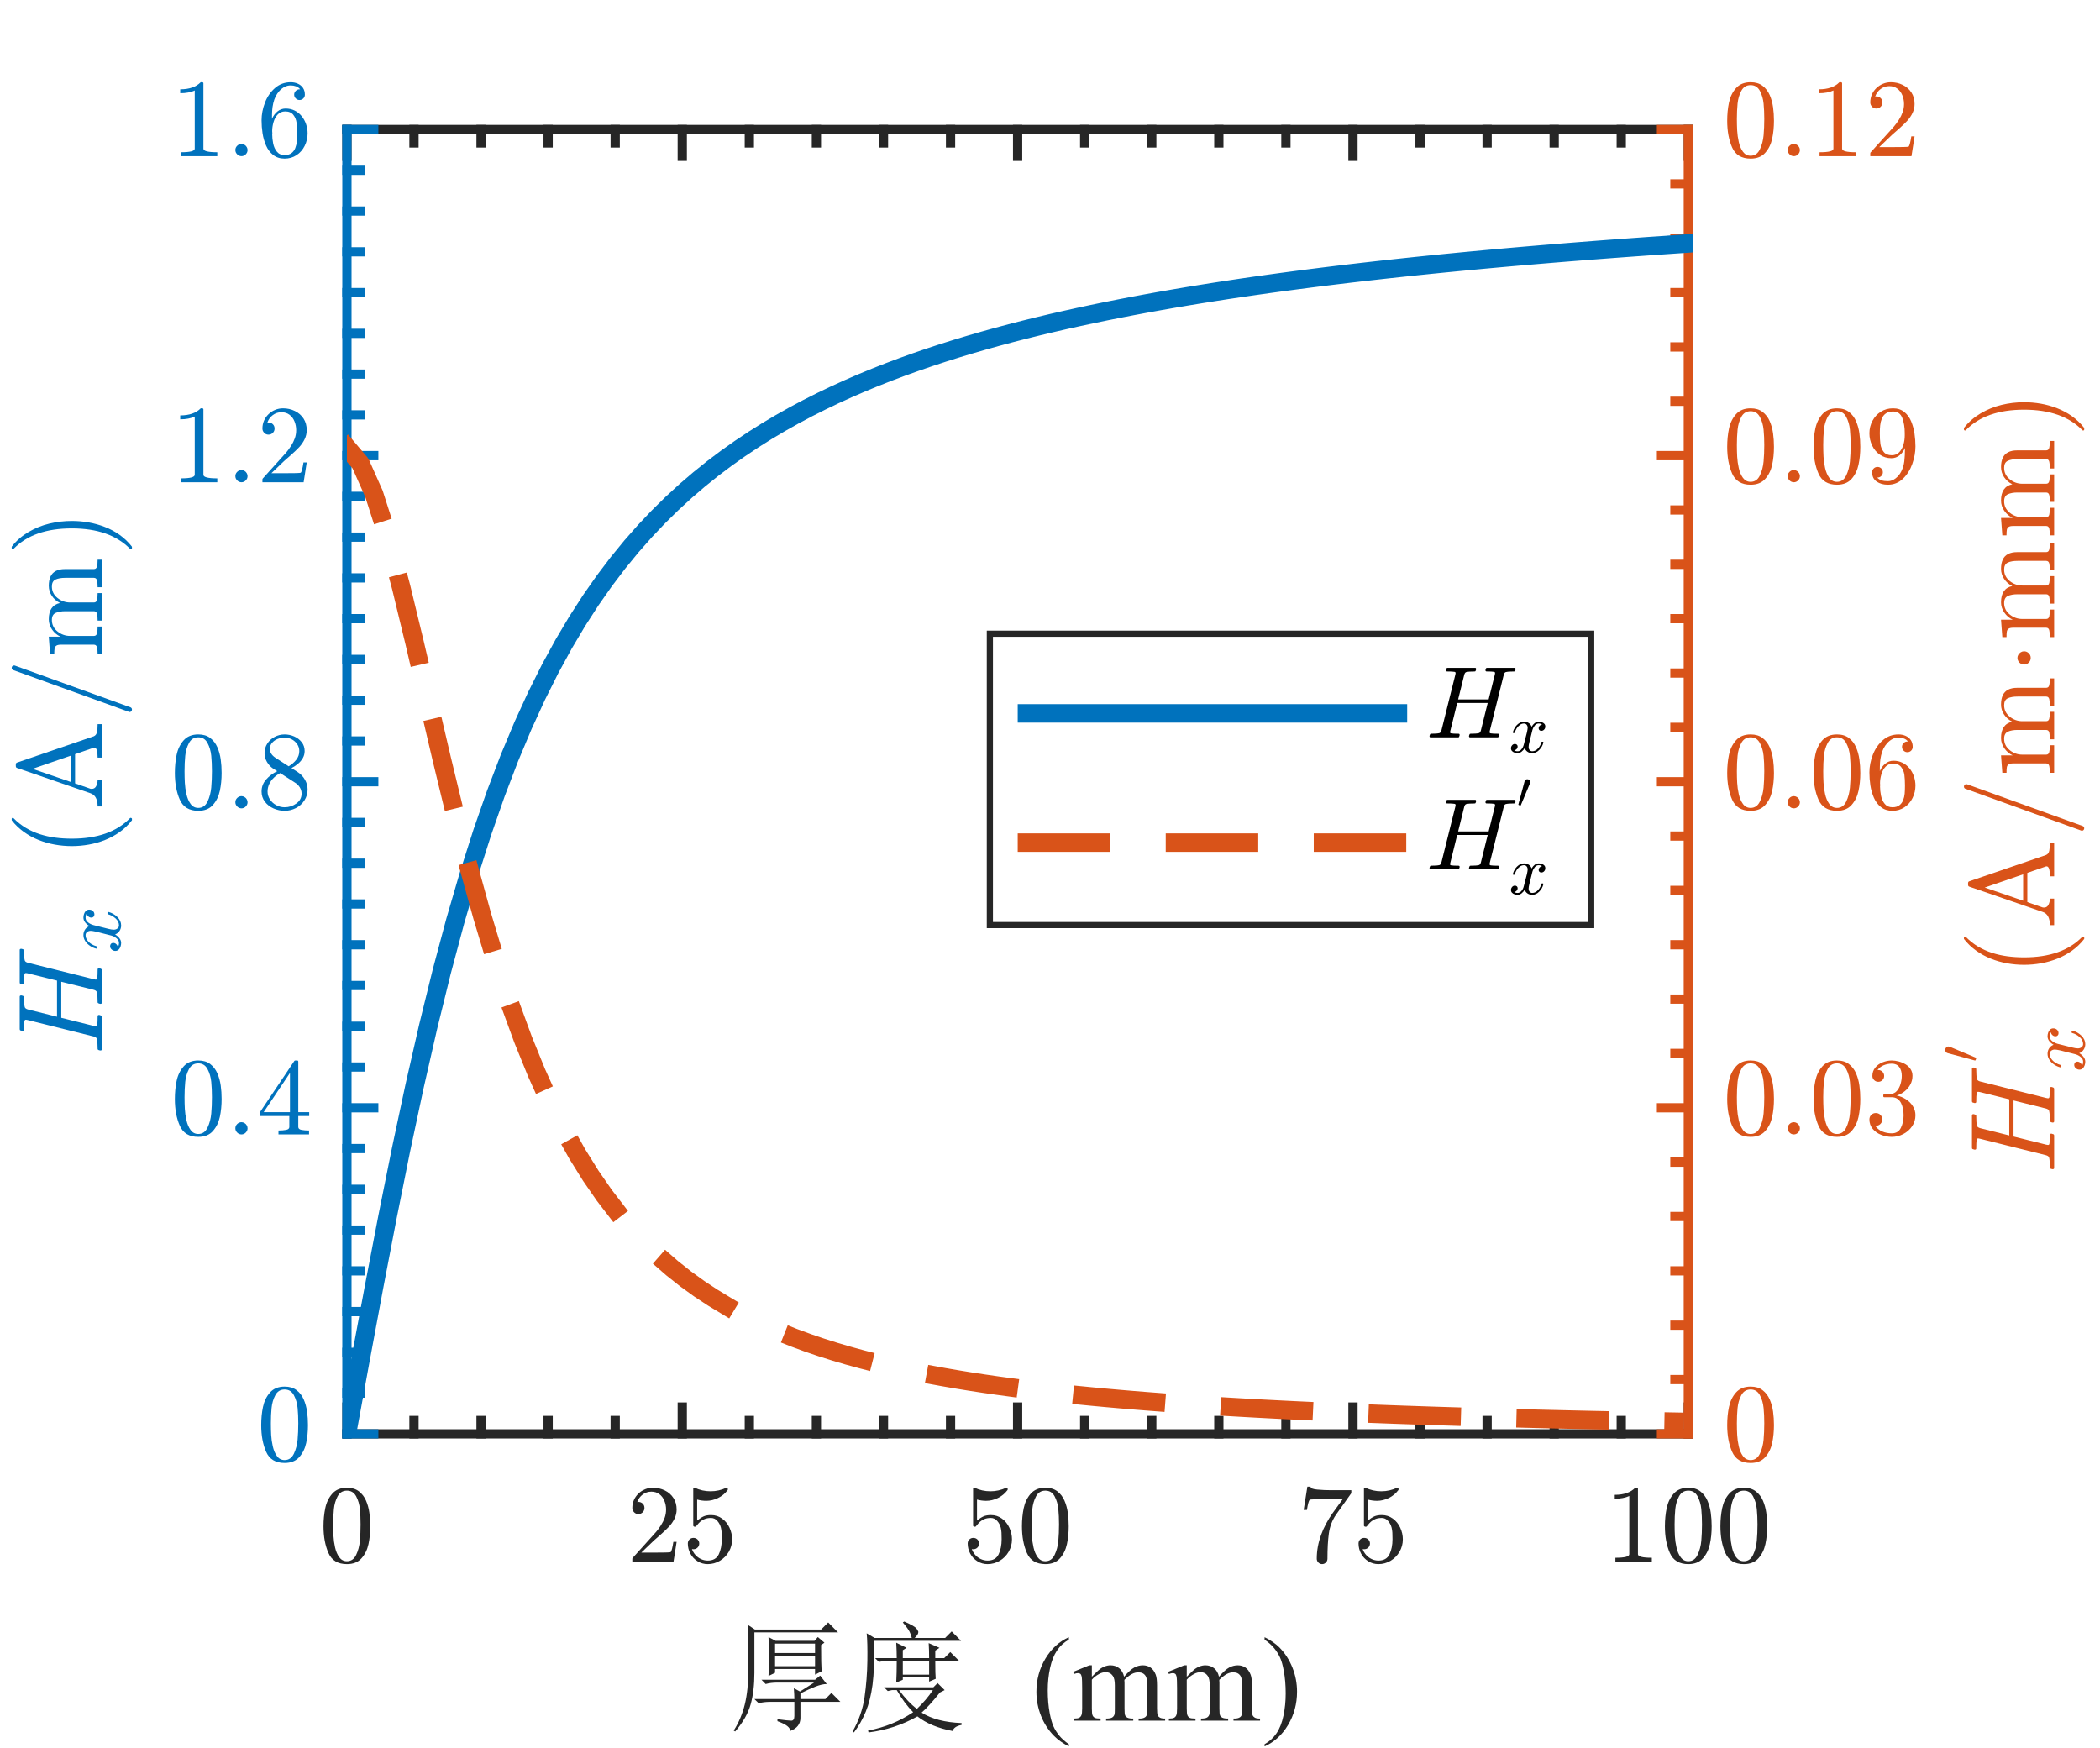 <?xml version="1.0"?>
<!DOCTYPE svg PUBLIC '-//W3C//DTD SVG 1.0//EN'
          'http://www.w3.org/TR/2001/REC-SVG-20010904/DTD/svg10.dtd'>
<svg xmlns:xlink="http://www.w3.org/1999/xlink" style="fill-opacity:1; color-rendering:auto; color-interpolation:auto; text-rendering:auto; stroke:black; stroke-linecap:square; stroke-miterlimit:10; shape-rendering:auto; stroke-opacity:1; fill:black; stroke-dasharray:none; font-weight:normal; stroke-width:1; font-family:'Dialog'; font-style:normal; stroke-linejoin:miter; font-size:12px; stroke-dashoffset:0; image-rendering:auto;" width="454" height="378" xmlns="http://www.w3.org/2000/svg"
><rect width="100%" height="100%" fill="#333333" stroke="none"/><!--Generated by the Batik Graphics2D SVG Generator--><defs id="genericDefs"
  /><g
  ><defs id="defs1"
    ><clipPath clipPathUnits="userSpaceOnUse" id="clipPath1"
      ><path d="M0 0 L454 0 L454 378 L0 378 L0 0 Z"
      /></clipPath
      ><clipPath clipPathUnits="userSpaceOnUse" id="clipPath2"
      ><path d="M75 28 L366 28 L366 310 L75 310 L75 28 Z"
      /></clipPath
    ></defs
    ><g style="fill:white; stroke:white;"
    ><rect x="0" y="0" width="454" style="clip-path:url(#clipPath1); stroke:none;" height="378"
    /></g
    ><g style="fill:white; text-rendering:optimizeSpeed; color-rendering:optimizeSpeed; image-rendering:optimizeSpeed; shape-rendering:crispEdges; stroke:white; color-interpolation:sRGB;"
    ><rect x="0" width="454" height="378" y="0" style="stroke:none;"
      /><path style="stroke:none;" d="M75 310 L365 310 L365 28 L75 28 Z"
    /></g
    ><g style="fill:rgb(38,38,38); text-rendering:geometricPrecision; image-rendering:optimizeQuality; color-rendering:optimizeQuality; stroke-linejoin:round; stroke:rgb(38,38,38); color-interpolation:linearRGB; stroke-width:2;"
    ><line y2="310" style="fill:none;" x1="75" x2="365" y1="310"
      /><line y2="28" style="fill:none;" x1="75" x2="365" y1="28"
      /><line y2="304.2" style="fill:none;" x1="75" x2="75" y1="310"
      /><line y2="304.2" style="fill:none;" x1="147.5" x2="147.5" y1="310"
      /><line y2="304.2" style="fill:none;" x1="220" x2="220" y1="310"
      /><line y2="304.2" style="fill:none;" x1="292.5" x2="292.5" y1="310"
      /><line y2="304.2" style="fill:none;" x1="365" x2="365" y1="310"
      /><line y2="33.8" style="fill:none;" x1="75" x2="75" y1="28"
      /><line y2="33.8" style="fill:none;" x1="147.5" x2="147.5" y1="28"
      /><line y2="33.8" style="fill:none;" x1="220" x2="220" y1="28"
      /><line y2="33.8" style="fill:none;" x1="292.5" x2="292.5" y1="28"
      /><line y2="33.8" style="fill:none;" x1="365" x2="365" y1="28"
      /><line y2="307.1" style="fill:none;" x1="89.5" x2="89.5" y1="310"
      /><line y2="307.1" style="fill:none;" x1="104" x2="104" y1="310"
      /><line y2="307.1" style="fill:none;" x1="118.5" x2="118.5" y1="310"
      /><line y2="307.1" style="fill:none;" x1="133" x2="133" y1="310"
      /><line y2="307.1" style="fill:none;" x1="162" x2="162" y1="310"
      /><line y2="307.1" style="fill:none;" x1="176.5" x2="176.5" y1="310"
      /><line y2="307.1" style="fill:none;" x1="191" x2="191" y1="310"
      /><line y2="307.1" style="fill:none;" x1="205.5" x2="205.5" y1="310"
      /><line y2="307.1" style="fill:none;" x1="234.5" x2="234.5" y1="310"
      /><line y2="307.1" style="fill:none;" x1="249" x2="249" y1="310"
      /><line y2="307.1" style="fill:none;" x1="263.5" x2="263.5" y1="310"
      /><line y2="307.1" style="fill:none;" x1="278" x2="278" y1="310"
      /><line y2="307.1" style="fill:none;" x1="307" x2="307" y1="310"
      /><line y2="307.1" style="fill:none;" x1="321.5" x2="321.5" y1="310"
      /><line y2="307.1" style="fill:none;" x1="336" x2="336" y1="310"
      /><line y2="307.1" style="fill:none;" x1="350.5" x2="350.5" y1="310"
      /><line y2="30.9" style="fill:none;" x1="89.5" x2="89.5" y1="28"
      /><line y2="30.9" style="fill:none;" x1="104" x2="104" y1="28"
      /><line y2="30.9" style="fill:none;" x1="118.5" x2="118.5" y1="28"
      /><line y2="30.9" style="fill:none;" x1="133" x2="133" y1="28"
      /><line y2="30.9" style="fill:none;" x1="162" x2="162" y1="28"
      /><line y2="30.9" style="fill:none;" x1="176.5" x2="176.5" y1="28"
      /><line y2="30.9" style="fill:none;" x1="191" x2="191" y1="28"
      /><line y2="30.9" style="fill:none;" x1="205.5" x2="205.5" y1="28"
      /><line y2="30.9" style="fill:none;" x1="234.5" x2="234.5" y1="28"
      /><line y2="30.9" style="fill:none;" x1="249" x2="249" y1="28"
      /><line y2="30.9" style="fill:none;" x1="263.5" x2="263.5" y1="28"
      /><line y2="30.9" style="fill:none;" x1="278" x2="278" y1="28"
      /><line y2="30.9" style="fill:none;" x1="307" x2="307" y1="28"
      /><line y2="30.9" style="fill:none;" x1="321.5" x2="321.5" y1="28"
      /><line y2="30.9" style="fill:none;" x1="336" x2="336" y1="28"
      /><line y2="30.9" style="fill:none;" x1="350.5" x2="350.5" y1="28"
    /></g
    ><g transform="translate(75,317.467)" style="font-size:24px; fill:rgb(38,38,38); text-rendering:geometricPrecision; image-rendering:optimizeQuality; color-rendering:optimizeQuality; font-family:'mwa_cmr10'; stroke:rgb(38,38,38); color-interpolation:linearRGB;"
    ><path style="stroke:none;" d="M0 20.691 Q-2.938 20.691 -4 18.269 Q-5.062 15.847 -5.062 12.504 Q-5.062 10.425 -4.68 8.582 Q-4.297 6.738 -3.164 5.457 Q-2.031 4.176 0 4.176 Q1.578 4.176 2.586 4.949 Q3.594 5.722 4.125 6.949 Q4.656 8.175 4.852 9.574 Q5.047 10.972 5.047 12.504 Q5.047 14.566 4.664 16.363 Q4.281 18.16 3.164 19.425 Q2.047 20.691 0 20.691 ZM0 20.066 Q1.344 20.066 2 18.691 Q2.656 17.316 2.805 15.652 Q2.953 13.988 2.953 12.113 Q2.953 10.316 2.805 8.793 Q2.656 7.269 2 6.035 Q1.344 4.801 0 4.801 Q-1.359 4.801 -2.016 6.043 Q-2.672 7.285 -2.82 8.8 Q-2.969 10.316 -2.969 12.113 Q-2.969 13.457 -2.906 14.636 Q-2.844 15.816 -2.562 17.082 Q-2.281 18.347 -1.656 19.207 Q-1.031 20.066 0 20.066 Z"
    /></g
    ><g transform="translate(147.5,317.467)" style="font-size:24px; fill:rgb(38,38,38); text-rendering:geometricPrecision; image-rendering:optimizeQuality; color-rendering:optimizeQuality; font-family:'mwa_cmr10'; stroke:rgb(38,38,38); color-interpolation:linearRGB;"
    ><path style="stroke:none;" d="M-10.797 20.16 L-10.797 19.519 Q-10.797 19.457 -10.75 19.379 L-7.031 15.254 Q-6.188 14.347 -5.656 13.722 Q-5.125 13.097 -4.609 12.293 Q-4.094 11.488 -3.797 10.652 Q-3.5 9.816 -3.5 8.879 Q-3.5 7.894 -3.867 6.996 Q-4.234 6.097 -4.953 5.558 Q-5.672 5.019 -6.688 5.019 Q-7.734 5.019 -8.562 5.644 Q-9.391 6.269 -9.734 7.269 Q-9.641 7.238 -9.484 7.238 Q-8.938 7.238 -8.555 7.605 Q-8.172 7.972 -8.172 8.55 Q-8.172 9.097 -8.555 9.48 Q-8.938 9.863 -9.484 9.863 Q-10.047 9.863 -10.422 9.465 Q-10.797 9.066 -10.797 8.55 Q-10.797 7.644 -10.461 6.855 Q-10.125 6.066 -9.484 5.449 Q-8.844 4.832 -8.039 4.504 Q-7.234 4.176 -6.344 4.176 Q-4.969 4.176 -3.781 4.754 Q-2.594 5.332 -1.906 6.394 Q-1.219 7.457 -1.219 8.879 Q-1.219 9.91 -1.672 10.847 Q-2.125 11.785 -2.844 12.558 Q-3.562 13.332 -4.672 14.3 Q-5.781 15.269 -6.141 15.597 L-8.859 18.207 L-6.547 18.207 Q-4.844 18.207 -3.703 18.183 Q-2.562 18.16 -2.5 18.097 Q-2.219 17.785 -1.922 15.879 L-1.219 15.879 L-1.891 20.16 L-10.797 20.16 Z"
      /><path style="stroke:none;" d="M2.094 17.425 Q2.328 18.129 2.844 18.707 Q3.359 19.285 4.055 19.605 Q4.75 19.925 5.5 19.925 Q7.234 19.925 7.891 18.574 Q8.547 17.222 8.547 15.3 Q8.547 14.472 8.516 13.902 Q8.484 13.332 8.359 12.816 Q8.141 11.972 7.578 11.34 Q7.016 10.707 6.219 10.707 Q5.406 10.707 4.828 10.949 Q4.25 11.191 3.883 11.519 Q3.516 11.847 3.234 12.215 Q2.953 12.582 2.891 12.597 L2.609 12.597 Q2.562 12.597 2.469 12.519 Q2.375 12.441 2.375 12.379 L2.375 4.363 Q2.375 4.301 2.453 4.238 Q2.531 4.176 2.609 4.176 L2.688 4.176 Q4.297 4.941 6.125 4.941 Q7.906 4.941 9.547 4.176 L9.625 4.176 Q9.703 4.176 9.773 4.23 Q9.844 4.285 9.844 4.363 L9.844 4.582 Q9.844 4.707 9.797 4.707 Q8.984 5.785 7.742 6.394 Q6.5 7.004 5.188 7.004 Q4.219 7.004 3.219 6.738 L3.219 11.269 Q4.016 10.629 4.641 10.355 Q5.266 10.082 6.234 10.082 Q7.562 10.082 8.609 10.84 Q9.656 11.597 10.219 12.824 Q10.781 14.05 10.781 15.332 Q10.781 16.769 10.07 18.004 Q9.359 19.238 8.141 19.965 Q6.922 20.691 5.5 20.691 Q4.312 20.691 3.32 20.082 Q2.328 19.472 1.766 18.441 Q1.203 17.41 1.203 16.238 Q1.203 15.707 1.555 15.363 Q1.906 15.019 2.422 15.019 Q2.953 15.019 3.312 15.371 Q3.672 15.722 3.672 16.238 Q3.672 16.754 3.312 17.113 Q2.953 17.472 2.422 17.472 Q2.344 17.472 2.242 17.457 Q2.141 17.441 2.094 17.425 Z"
    /></g
    ><g transform="translate(220,317.467)" style="font-size:24px; fill:rgb(38,38,38); text-rendering:geometricPrecision; image-rendering:optimizeQuality; color-rendering:optimizeQuality; font-family:'mwa_cmr10'; stroke:rgb(38,38,38); color-interpolation:linearRGB;"
    ><path style="stroke:none;" d="M-9.906 17.425 Q-9.672 18.129 -9.156 18.707 Q-8.641 19.285 -7.945 19.605 Q-7.25 19.925 -6.5 19.925 Q-4.766 19.925 -4.109 18.574 Q-3.453 17.222 -3.453 15.3 Q-3.453 14.472 -3.484 13.902 Q-3.516 13.332 -3.641 12.816 Q-3.859 11.972 -4.422 11.34 Q-4.984 10.707 -5.781 10.707 Q-6.594 10.707 -7.172 10.949 Q-7.75 11.191 -8.117 11.519 Q-8.484 11.847 -8.766 12.215 Q-9.047 12.582 -9.109 12.597 L-9.391 12.597 Q-9.438 12.597 -9.531 12.519 Q-9.625 12.441 -9.625 12.379 L-9.625 4.363 Q-9.625 4.301 -9.547 4.238 Q-9.469 4.176 -9.391 4.176 L-9.312 4.176 Q-7.703 4.941 -5.875 4.941 Q-4.094 4.941 -2.453 4.176 L-2.375 4.176 Q-2.297 4.176 -2.227 4.23 Q-2.156 4.285 -2.156 4.363 L-2.156 4.582 Q-2.156 4.707 -2.203 4.707 Q-3.016 5.785 -4.258 6.394 Q-5.5 7.004 -6.812 7.004 Q-7.781 7.004 -8.781 6.738 L-8.781 11.269 Q-7.984 10.629 -7.359 10.355 Q-6.734 10.082 -5.766 10.082 Q-4.438 10.082 -3.391 10.84 Q-2.344 11.597 -1.781 12.824 Q-1.219 14.05 -1.219 15.332 Q-1.219 16.769 -1.93 18.004 Q-2.641 19.238 -3.859 19.965 Q-5.078 20.691 -6.5 20.691 Q-7.688 20.691 -8.68 20.082 Q-9.672 19.472 -10.234 18.441 Q-10.797 17.41 -10.797 16.238 Q-10.797 15.707 -10.445 15.363 Q-10.094 15.019 -9.578 15.019 Q-9.047 15.019 -8.688 15.371 Q-8.328 15.722 -8.328 16.238 Q-8.328 16.754 -8.688 17.113 Q-9.047 17.472 -9.578 17.472 Q-9.656 17.472 -9.758 17.457 Q-9.859 17.441 -9.906 17.425 Z"
      /><path style="stroke:none;" d="M6 20.691 Q3.062 20.691 2 18.269 Q0.938 15.847 0.938 12.504 Q0.938 10.425 1.32 8.582 Q1.703 6.738 2.836 5.457 Q3.969 4.176 6 4.176 Q7.578 4.176 8.586 4.949 Q9.594 5.722 10.125 6.949 Q10.656 8.175 10.852 9.574 Q11.047 10.972 11.047 12.504 Q11.047 14.566 10.664 16.363 Q10.281 18.16 9.164 19.425 Q8.047 20.691 6 20.691 ZM6 20.066 Q7.344 20.066 8 18.691 Q8.656 17.316 8.805 15.652 Q8.953 13.988 8.953 12.113 Q8.953 10.316 8.805 8.793 Q8.656 7.269 8 6.035 Q7.344 4.801 6 4.801 Q4.641 4.801 3.984 6.043 Q3.328 7.285 3.18 8.8 Q3.031 10.316 3.031 12.113 Q3.031 13.457 3.094 14.636 Q3.156 15.816 3.438 17.082 Q3.719 18.347 4.344 19.207 Q4.969 20.066 6 20.066 Z"
    /></g
    ><g transform="translate(292.5,317.467)" style="font-size:24px; fill:rgb(38,38,38); text-rendering:geometricPrecision; image-rendering:optimizeQuality; color-rendering:optimizeQuality; font-family:'mwa_cmr10'; stroke:rgb(38,38,38); color-interpolation:linearRGB;"
    ><path style="stroke:none;" d="M-7.828 19.535 Q-7.828 18.207 -7.594 16.925 Q-7.359 15.644 -6.906 14.394 Q-6.453 13.144 -5.812 11.949 Q-5.172 10.754 -4.422 9.691 L-2.219 6.644 L-4.969 6.644 Q-9.234 6.644 -9.359 6.769 Q-9.672 7.144 -9.953 8.972 L-10.656 8.972 L-9.859 3.941 L-9.156 3.941 L-9.156 4.004 Q-9.156 4.441 -7.695 4.574 Q-6.234 4.707 -4.828 4.707 L-0.359 4.707 L-0.359 5.316 Q-0.359 5.347 -0.367 5.355 Q-0.375 5.363 -0.391 5.394 L-3.688 10.035 Q-4.906 11.832 -5.211 14.035 Q-5.516 16.238 -5.516 19.535 Q-5.516 20.004 -5.859 20.347 Q-6.203 20.691 -6.672 20.691 Q-7.141 20.691 -7.484 20.347 Q-7.828 20.004 -7.828 19.535 Z"
      /><path style="stroke:none;" d="M2.094 17.425 Q2.328 18.129 2.844 18.707 Q3.359 19.285 4.055 19.605 Q4.75 19.925 5.5 19.925 Q7.234 19.925 7.891 18.574 Q8.547 17.222 8.547 15.3 Q8.547 14.472 8.516 13.902 Q8.484 13.332 8.359 12.816 Q8.141 11.972 7.578 11.34 Q7.016 10.707 6.219 10.707 Q5.406 10.707 4.828 10.949 Q4.25 11.191 3.883 11.519 Q3.516 11.847 3.234 12.215 Q2.953 12.582 2.891 12.597 L2.609 12.597 Q2.562 12.597 2.469 12.519 Q2.375 12.441 2.375 12.379 L2.375 4.363 Q2.375 4.301 2.453 4.238 Q2.531 4.176 2.609 4.176 L2.688 4.176 Q4.297 4.941 6.125 4.941 Q7.906 4.941 9.547 4.176 L9.625 4.176 Q9.703 4.176 9.773 4.23 Q9.844 4.285 9.844 4.363 L9.844 4.582 Q9.844 4.707 9.797 4.707 Q8.984 5.785 7.742 6.394 Q6.5 7.004 5.188 7.004 Q4.219 7.004 3.219 6.738 L3.219 11.269 Q4.016 10.629 4.641 10.355 Q5.266 10.082 6.234 10.082 Q7.562 10.082 8.609 10.84 Q9.656 11.597 10.219 12.824 Q10.781 14.05 10.781 15.332 Q10.781 16.769 10.07 18.004 Q9.359 19.238 8.141 19.965 Q6.922 20.691 5.5 20.691 Q4.312 20.691 3.32 20.082 Q2.328 19.472 1.766 18.441 Q1.203 17.41 1.203 16.238 Q1.203 15.707 1.555 15.363 Q1.906 15.019 2.422 15.019 Q2.953 15.019 3.312 15.371 Q3.672 15.722 3.672 16.238 Q3.672 16.754 3.312 17.113 Q2.953 17.472 2.422 17.472 Q2.344 17.472 2.242 17.457 Q2.141 17.441 2.094 17.425 Z"
    /></g
    ><g transform="translate(365,317.467)" style="font-size:24px; fill:rgb(38,38,38); text-rendering:geometricPrecision; image-rendering:optimizeQuality; color-rendering:optimizeQuality; font-family:'mwa_cmr10'; stroke:rgb(38,38,38); color-interpolation:linearRGB;"
    ><path style="stroke:none;" d="M-15.766 20.16 L-15.766 19.316 Q-12.766 19.316 -12.766 18.55 L-12.766 5.957 Q-14.016 6.551 -15.906 6.551 L-15.906 5.707 Q-12.969 5.707 -11.469 4.176 L-11.125 4.176 Q-11.047 4.176 -10.969 4.238 Q-10.891 4.301 -10.891 4.379 L-10.891 18.55 Q-10.891 19.316 -7.891 19.316 L-7.891 20.16 L-15.766 20.16 Z"
      /><path style="stroke:none;" d="M0 20.691 Q-2.938 20.691 -4 18.269 Q-5.062 15.847 -5.062 12.504 Q-5.062 10.425 -4.68 8.582 Q-4.297 6.738 -3.164 5.457 Q-2.031 4.176 0 4.176 Q1.578 4.176 2.586 4.949 Q3.594 5.722 4.125 6.949 Q4.656 8.175 4.852 9.574 Q5.047 10.972 5.047 12.504 Q5.047 14.566 4.664 16.363 Q4.281 18.16 3.164 19.425 Q2.047 20.691 0 20.691 ZM0 20.066 Q1.344 20.066 2 18.691 Q2.656 17.316 2.805 15.652 Q2.953 13.988 2.953 12.113 Q2.953 10.316 2.805 8.793 Q2.656 7.269 2 6.035 Q1.344 4.801 0 4.801 Q-1.359 4.801 -2.016 6.043 Q-2.672 7.285 -2.82 8.8 Q-2.969 10.316 -2.969 12.113 Q-2.969 13.457 -2.906 14.636 Q-2.844 15.816 -2.562 17.082 Q-2.281 18.347 -1.656 19.207 Q-1.031 20.066 0 20.066 Z"
      /><path style="stroke:none;" d="M12 20.691 Q9.062 20.691 8 18.269 Q6.938 15.847 6.938 12.504 Q6.938 10.425 7.32 8.582 Q7.703 6.738 8.836 5.457 Q9.969 4.176 12 4.176 Q13.578 4.176 14.586 4.949 Q15.594 5.722 16.125 6.949 Q16.656 8.175 16.852 9.574 Q17.047 10.972 17.047 12.504 Q17.047 14.566 16.664 16.363 Q16.281 18.16 15.164 19.425 Q14.047 20.691 12 20.691 ZM12 20.066 Q13.344 20.066 14 18.691 Q14.656 17.316 14.805 15.652 Q14.953 13.988 14.953 12.113 Q14.953 10.316 14.805 8.793 Q14.656 7.269 14 6.035 Q13.344 4.801 12 4.801 Q10.641 4.801 9.984 6.043 Q9.328 7.285 9.18 8.8 Q9.031 10.316 9.031 12.113 Q9.031 13.457 9.094 14.636 Q9.156 15.816 9.438 17.082 Q9.719 18.347 10.344 19.207 Q10.969 20.066 12 20.066 Z"
    /></g
    ><g style="fill:rgb(0,114,189); text-rendering:geometricPrecision; image-rendering:optimizeQuality; color-rendering:optimizeQuality; stroke-linejoin:round; stroke:rgb(0,114,189); color-interpolation:linearRGB; stroke-width:2;"
    ><line y2="28" style="fill:none;" x1="75" x2="75" y1="310"
      /><line y2="310" style="fill:none;" x1="75" x2="80.8" y1="310"
      /><line y2="239.5" style="fill:none;" x1="75" x2="80.8" y1="239.5"
      /><line y2="169" style="fill:none;" x1="75" x2="80.8" y1="169"
      /><line y2="98.5" style="fill:none;" x1="75" x2="80.8" y1="98.5"
      /><line y2="28" style="fill:none;" x1="75" x2="80.8" y1="28"
      /><line y2="301.188" style="fill:none;" x1="75" x2="77.9" y1="301.188"
      /><line y2="292.375" style="fill:none;" x1="75" x2="77.9" y1="292.375"
      /><line y2="283.562" style="fill:none;" x1="75" x2="77.9" y1="283.562"
      /><line y2="274.75" style="fill:none;" x1="75" x2="77.9" y1="274.75"
      /><line y2="265.938" style="fill:none;" x1="75" x2="77.9" y1="265.938"
      /><line y2="257.125" style="fill:none;" x1="75" x2="77.9" y1="257.125"
      /><line y2="248.312" style="fill:none;" x1="75" x2="77.9" y1="248.312"
      /><line y2="230.688" style="fill:none;" x1="75" x2="77.9" y1="230.688"
      /><line y2="221.875" style="fill:none;" x1="75" x2="77.9" y1="221.875"
      /><line y2="213.062" style="fill:none;" x1="75" x2="77.9" y1="213.062"
      /><line y2="204.25" style="fill:none;" x1="75" x2="77.9" y1="204.25"
      /><line y2="195.438" style="fill:none;" x1="75" x2="77.9" y1="195.438"
      /><line y2="186.625" style="fill:none;" x1="75" x2="77.9" y1="186.625"
      /><line y2="177.812" style="fill:none;" x1="75" x2="77.9" y1="177.812"
      /><line y2="160.188" style="fill:none;" x1="75" x2="77.9" y1="160.188"
      /><line y2="151.375" style="fill:none;" x1="75" x2="77.9" y1="151.375"
      /><line y2="142.562" style="fill:none;" x1="75" x2="77.9" y1="142.562"
      /><line y2="133.75" style="fill:none;" x1="75" x2="77.9" y1="133.75"
      /><line y2="124.938" style="fill:none;" x1="75" x2="77.9" y1="124.938"
      /><line y2="116.125" style="fill:none;" x1="75" x2="77.9" y1="116.125"
      /><line y2="107.312" style="fill:none;" x1="75" x2="77.9" y1="107.312"
      /><line y2="89.688" style="fill:none;" x1="75" x2="77.9" y1="89.688"
      /><line y2="80.875" style="fill:none;" x1="75" x2="77.9" y1="80.875"
      /><line y2="72.062" style="fill:none;" x1="75" x2="77.9" y1="72.062"
      /><line y2="63.25" style="fill:none;" x1="75" x2="77.9" y1="63.25"
      /><line y2="54.438" style="fill:none;" x1="75" x2="77.9" y1="54.438"
      /><line y2="45.625" style="fill:none;" x1="75" x2="77.9" y1="45.625"
      /><line y2="36.812" style="fill:none;" x1="75" x2="77.9" y1="36.812"
    /></g
    ><g transform="translate(67.533,310)" style="font-size:24px; fill:rgb(0,114,189); text-rendering:geometricPrecision; image-rendering:optimizeQuality; color-rendering:optimizeQuality; font-family:'mwa_cmr10'; stroke:rgb(0,114,189); color-interpolation:linearRGB;"
    ><path style="stroke:none;" d="M-6 6.291 Q-8.938 6.291 -10 3.869 Q-11.062 1.447 -11.062 -1.896 Q-11.062 -3.974 -10.68 -5.818 Q-10.297 -7.662 -9.164 -8.943 Q-8.031 -10.225 -6 -10.225 Q-4.422 -10.225 -3.414 -9.451 Q-2.406 -8.678 -1.875 -7.451 Q-1.344 -6.224 -1.149 -4.826 Q-0.953 -3.428 -0.953 -1.896 Q-0.953 0.166 -1.336 1.963 Q-1.719 3.76 -2.836 5.026 Q-3.953 6.291 -6 6.291 ZM-6 5.666 Q-4.656 5.666 -4 4.291 Q-3.344 2.916 -3.195 1.252 Q-3.047 -0.412 -3.047 -2.287 Q-3.047 -4.084 -3.195 -5.607 Q-3.344 -7.131 -4 -8.365 Q-4.656 -9.6 -6 -9.6 Q-7.359 -9.6 -8.016 -8.357 Q-8.672 -7.115 -8.82 -5.599 Q-8.969 -4.084 -8.969 -2.287 Q-8.969 -0.943 -8.906 0.236 Q-8.844 1.416 -8.562 2.682 Q-8.281 3.947 -7.656 4.807 Q-7.031 5.666 -6 5.666 Z"
    /></g
    ><g transform="translate(67.533,239.5)" style="font-size:24px; fill:rgb(0,114,189); text-rendering:geometricPrecision; image-rendering:optimizeQuality; color-rendering:optimizeQuality; font-family:'mwa_cmr10'; stroke:rgb(0,114,189); color-interpolation:linearRGB;"
    ><path style="stroke:none;" d="M-24.667 6.291 Q-27.604 6.291 -28.667 3.869 Q-29.729 1.447 -29.729 -1.896 Q-29.729 -3.974 -29.346 -5.818 Q-28.964 -7.662 -27.831 -8.943 Q-26.698 -10.225 -24.667 -10.225 Q-23.089 -10.225 -22.081 -9.451 Q-21.073 -8.678 -20.542 -7.451 Q-20.011 -6.224 -19.815 -4.826 Q-19.62 -3.428 -19.62 -1.896 Q-19.62 0.166 -20.003 1.963 Q-20.386 3.76 -21.503 5.026 Q-22.62 6.291 -24.667 6.291 ZM-24.667 5.666 Q-23.323 5.666 -22.667 4.291 Q-22.011 2.916 -21.862 1.252 Q-21.714 -0.412 -21.714 -2.287 Q-21.714 -4.084 -21.862 -5.607 Q-22.011 -7.131 -22.667 -8.365 Q-23.323 -9.6 -24.667 -9.6 Q-26.026 -9.6 -26.682 -8.357 Q-27.339 -7.115 -27.487 -5.599 Q-27.636 -4.084 -27.636 -2.287 Q-27.636 -0.943 -27.573 0.236 Q-27.511 1.416 -27.229 2.682 Q-26.948 3.947 -26.323 4.807 Q-25.698 5.666 -24.667 5.666 Z"
      /><path style="stroke:none;" d="M-16.651 4.432 Q-16.651 3.901 -16.253 3.51 Q-15.854 3.119 -15.323 3.119 Q-14.995 3.119 -14.682 3.299 Q-14.37 3.479 -14.19 3.791 Q-14.011 4.104 -14.011 4.432 Q-14.011 4.963 -14.401 5.362 Q-14.792 5.76 -15.323 5.76 Q-15.854 5.76 -16.253 5.362 Q-16.651 4.963 -16.651 4.432 Z"
      /><path style="stroke:none;" d="M-11.328 1.791 L-11.328 0.947 L-3.906 -10.115 Q-3.828 -10.225 -3.672 -10.225 L-3.312 -10.225 Q-3.047 -10.225 -3.047 -9.959 L-3.047 0.947 L-0.688 0.947 L-0.688 1.791 L-3.047 1.791 L-3.047 4.151 Q-3.047 4.651 -2.344 4.783 Q-1.641 4.916 -0.719 4.916 L-0.719 5.76 L-7.328 5.76 L-7.328 4.916 Q-6.391 4.916 -5.688 4.783 Q-4.984 4.651 -4.984 4.151 L-4.984 1.791 L-11.328 1.791 ZM-10.531 0.947 L-4.844 0.947 L-4.844 -7.537 L-10.531 0.947 Z"
    /></g
    ><g transform="translate(67.533,169)" style="font-size:24px; fill:rgb(0,114,189); text-rendering:geometricPrecision; image-rendering:optimizeQuality; color-rendering:optimizeQuality; font-family:'mwa_cmr10'; stroke:rgb(0,114,189); color-interpolation:linearRGB;"
    ><path style="stroke:none;" d="M-24.667 6.291 Q-27.604 6.291 -28.667 3.869 Q-29.729 1.447 -29.729 -1.896 Q-29.729 -3.974 -29.346 -5.818 Q-28.964 -7.662 -27.831 -8.943 Q-26.698 -10.225 -24.667 -10.225 Q-23.089 -10.225 -22.081 -9.451 Q-21.073 -8.678 -20.542 -7.451 Q-20.011 -6.224 -19.815 -4.826 Q-19.62 -3.428 -19.62 -1.896 Q-19.62 0.166 -20.003 1.963 Q-20.386 3.76 -21.503 5.026 Q-22.62 6.291 -24.667 6.291 ZM-24.667 5.666 Q-23.323 5.666 -22.667 4.291 Q-22.011 2.916 -21.862 1.252 Q-21.714 -0.412 -21.714 -2.287 Q-21.714 -4.084 -21.862 -5.607 Q-22.011 -7.131 -22.667 -8.365 Q-23.323 -9.6 -24.667 -9.6 Q-26.026 -9.6 -26.682 -8.357 Q-27.339 -7.115 -27.487 -5.599 Q-27.636 -4.084 -27.636 -2.287 Q-27.636 -0.943 -27.573 0.236 Q-27.511 1.416 -27.229 2.682 Q-26.948 3.947 -26.323 4.807 Q-25.698 5.666 -24.667 5.666 Z"
      /><path style="stroke:none;" d="M-16.651 4.432 Q-16.651 3.901 -16.253 3.51 Q-15.854 3.119 -15.323 3.119 Q-14.995 3.119 -14.682 3.299 Q-14.37 3.479 -14.19 3.791 Q-14.011 4.104 -14.011 4.432 Q-14.011 4.963 -14.401 5.362 Q-14.792 5.76 -15.323 5.76 Q-15.854 5.76 -16.253 5.362 Q-16.651 4.963 -16.651 4.432 Z"
      /><path style="stroke:none;" d="M-10.984 2.119 Q-10.984 0.666 -10.039 -0.435 Q-9.094 -1.537 -7.609 -2.287 L-8.5 -2.849 Q-9.312 -3.396 -9.828 -4.295 Q-10.344 -5.193 -10.344 -6.178 Q-10.344 -7.318 -9.742 -8.248 Q-9.141 -9.178 -8.141 -9.701 Q-7.141 -10.225 -6 -10.225 Q-4.938 -10.225 -3.945 -9.795 Q-2.953 -9.365 -2.312 -8.553 Q-1.672 -7.74 -1.672 -6.631 Q-1.672 -5.818 -2.055 -5.131 Q-2.438 -4.443 -3.102 -3.889 Q-3.766 -3.334 -4.516 -2.943 L-3.141 -2.068 Q-2.188 -1.443 -1.609 -0.435 Q-1.031 0.572 -1.031 1.682 Q-1.031 2.979 -1.727 4.049 Q-2.422 5.119 -3.57 5.705 Q-4.719 6.291 -6 6.291 Q-7.234 6.291 -8.391 5.783 Q-9.547 5.276 -10.266 4.322 Q-10.984 3.369 -10.984 2.119 ZM-9.688 2.119 Q-9.688 3.057 -9.164 3.846 Q-8.641 4.635 -7.789 5.08 Q-6.938 5.526 -6 5.526 Q-4.609 5.526 -3.469 4.713 Q-2.328 3.901 -2.328 2.541 Q-2.328 2.088 -2.508 1.635 Q-2.688 1.182 -3.016 0.815 Q-3.344 0.447 -3.734 0.213 L-6.953 -1.865 Q-7.703 -1.474 -8.336 -0.865 Q-8.969 -0.256 -9.328 0.51 Q-9.688 1.276 -9.688 2.119 ZM-8.031 -5.209 L-5.125 -3.334 Q-4.125 -3.928 -3.477 -4.756 Q-2.828 -5.584 -2.828 -6.631 Q-2.828 -7.443 -3.281 -8.115 Q-3.734 -8.787 -4.461 -9.162 Q-5.188 -9.537 -6.016 -9.537 Q-6.75 -9.537 -7.484 -9.256 Q-8.219 -8.975 -8.703 -8.42 Q-9.188 -7.865 -9.188 -7.115 Q-9.188 -5.99 -8.031 -5.209 Z"
    /></g
    ><g transform="translate(67.533,98.5)" style="font-size:24px; fill:rgb(0,114,189); text-rendering:geometricPrecision; image-rendering:optimizeQuality; color-rendering:optimizeQuality; font-family:'mwa_cmr10'; stroke:rgb(0,114,189); color-interpolation:linearRGB;"
    ><path style="stroke:none;" d="M-28.432 5.76 L-28.432 4.916 Q-25.432 4.916 -25.432 4.151 L-25.432 -8.443 Q-26.682 -7.849 -28.573 -7.849 L-28.573 -8.693 Q-25.636 -8.693 -24.136 -10.225 L-23.792 -10.225 Q-23.714 -10.225 -23.636 -10.162 Q-23.557 -10.1 -23.557 -10.021 L-23.557 4.151 Q-23.557 4.916 -20.557 4.916 L-20.557 5.76 L-28.432 5.76 Z"
      /><path style="stroke:none;" d="M-16.651 4.432 Q-16.651 3.901 -16.253 3.51 Q-15.854 3.119 -15.323 3.119 Q-14.995 3.119 -14.682 3.299 Q-14.37 3.479 -14.19 3.791 Q-14.011 4.104 -14.011 4.432 Q-14.011 4.963 -14.401 5.362 Q-14.792 5.76 -15.323 5.76 Q-15.854 5.76 -16.253 5.362 Q-16.651 4.963 -16.651 4.432 Z"
      /><path style="stroke:none;" d="M-10.797 5.76 L-10.797 5.119 Q-10.797 5.057 -10.75 4.979 L-7.031 0.854 Q-6.188 -0.053 -5.656 -0.678 Q-5.125 -1.303 -4.609 -2.107 Q-4.094 -2.912 -3.797 -3.748 Q-3.5 -4.584 -3.5 -5.521 Q-3.5 -6.506 -3.867 -7.404 Q-4.234 -8.303 -4.953 -8.842 Q-5.672 -9.381 -6.688 -9.381 Q-7.734 -9.381 -8.562 -8.756 Q-9.391 -8.131 -9.734 -7.131 Q-9.641 -7.162 -9.484 -7.162 Q-8.938 -7.162 -8.555 -6.795 Q-8.172 -6.428 -8.172 -5.849 Q-8.172 -5.303 -8.555 -4.92 Q-8.938 -4.537 -9.484 -4.537 Q-10.047 -4.537 -10.422 -4.935 Q-10.797 -5.334 -10.797 -5.849 Q-10.797 -6.756 -10.461 -7.545 Q-10.125 -8.334 -9.484 -8.951 Q-8.844 -9.568 -8.039 -9.896 Q-7.234 -10.225 -6.344 -10.225 Q-4.969 -10.225 -3.781 -9.646 Q-2.594 -9.068 -1.906 -8.006 Q-1.219 -6.943 -1.219 -5.521 Q-1.219 -4.49 -1.672 -3.553 Q-2.125 -2.615 -2.844 -1.842 Q-3.562 -1.068 -4.672 -0.1 Q-5.781 0.869 -6.141 1.197 L-8.859 3.807 L-6.547 3.807 Q-4.844 3.807 -3.703 3.783 Q-2.562 3.76 -2.5 3.697 Q-2.219 3.385 -1.922 1.479 L-1.219 1.479 L-1.891 5.76 L-10.797 5.76 Z"
    /></g
    ><g transform="translate(67.533,28)" style="font-size:24px; fill:rgb(0,114,189); text-rendering:geometricPrecision; image-rendering:optimizeQuality; color-rendering:optimizeQuality; font-family:'mwa_cmr10'; stroke:rgb(0,114,189); color-interpolation:linearRGB;"
    ><path style="stroke:none;" d="M-28.432 5.76 L-28.432 4.916 Q-25.432 4.916 -25.432 4.151 L-25.432 -8.443 Q-26.682 -7.849 -28.573 -7.849 L-28.573 -8.693 Q-25.636 -8.693 -24.136 -10.225 L-23.792 -10.225 Q-23.714 -10.225 -23.636 -10.162 Q-23.557 -10.1 -23.557 -10.021 L-23.557 4.151 Q-23.557 4.916 -20.557 4.916 L-20.557 5.76 L-28.432 5.76 Z"
      /><path style="stroke:none;" d="M-16.651 4.432 Q-16.651 3.901 -16.253 3.51 Q-15.854 3.119 -15.323 3.119 Q-14.995 3.119 -14.682 3.299 Q-14.37 3.479 -14.19 3.791 Q-14.011 4.104 -14.011 4.432 Q-14.011 4.963 -14.401 5.362 Q-14.792 5.76 -15.323 5.76 Q-15.854 5.76 -16.253 5.362 Q-16.651 4.963 -16.651 4.432 Z"
      /><path style="stroke:none;" d="M-6 6.291 Q-7.484 6.291 -8.484 5.494 Q-9.484 4.697 -10.024 3.44 Q-10.562 2.182 -10.774 0.799 Q-10.984 -0.584 -10.984 -2.006 Q-10.984 -3.896 -10.25 -5.81 Q-9.516 -7.724 -8.078 -8.975 Q-6.641 -10.225 -4.672 -10.225 Q-3.859 -10.225 -3.148 -9.912 Q-2.438 -9.6 -2.031 -8.998 Q-1.625 -8.396 -1.625 -7.537 Q-1.625 -7.053 -1.961 -6.717 Q-2.297 -6.381 -2.781 -6.381 Q-3.25 -6.381 -3.594 -6.724 Q-3.938 -7.068 -3.938 -7.537 Q-3.938 -8.006 -3.594 -8.35 Q-3.25 -8.693 -2.781 -8.693 L-2.656 -8.693 Q-2.969 -9.131 -3.523 -9.334 Q-4.078 -9.537 -4.672 -9.537 Q-5.406 -9.537 -6.016 -9.217 Q-6.625 -8.896 -7.117 -8.357 Q-7.609 -7.818 -7.938 -7.17 Q-8.266 -6.521 -8.453 -5.693 Q-8.641 -4.865 -8.688 -4.138 Q-8.734 -3.412 -8.734 -2.303 Q-8.312 -3.287 -7.539 -3.912 Q-6.766 -4.537 -5.781 -4.537 Q-4.719 -4.537 -3.844 -4.107 Q-2.969 -3.678 -2.336 -2.912 Q-1.703 -2.146 -1.367 -1.162 Q-1.031 -0.178 -1.031 0.838 Q-1.031 2.244 -1.656 3.518 Q-2.281 4.791 -3.422 5.541 Q-4.562 6.291 -6 6.291 ZM-6 5.526 Q-5.078 5.526 -4.516 5.104 Q-3.953 4.682 -3.688 3.986 Q-3.422 3.291 -3.359 2.58 Q-3.297 1.869 -3.297 0.838 Q-3.297 -0.521 -3.422 -1.482 Q-3.547 -2.443 -4.125 -3.178 Q-4.703 -3.912 -5.875 -3.912 Q-6.859 -3.912 -7.484 -3.256 Q-8.109 -2.599 -8.399 -1.599 Q-8.688 -0.6 -8.688 0.338 Q-8.688 0.65 -8.656 0.807 Q-8.656 0.854 -8.664 0.877 Q-8.672 0.9 -8.688 0.932 Q-8.688 1.963 -8.477 3.018 Q-8.266 4.072 -7.664 4.799 Q-7.062 5.526 -6 5.526 Z"
    /></g
    ><g style="fill:rgb(217,83,25); text-rendering:geometricPrecision; image-rendering:optimizeQuality; color-rendering:optimizeQuality; stroke-linejoin:round; stroke:rgb(217,83,25); color-interpolation:linearRGB; stroke-width:2;"
    ><line y2="28" style="fill:none;" x1="365" x2="365" y1="310"
      /><line y2="310" style="fill:none;" x1="365" x2="359.2" y1="310"
      /><line y2="239.5" style="fill:none;" x1="365" x2="359.2" y1="239.5"
      /><line y2="169" style="fill:none;" x1="365" x2="359.2" y1="169"
      /><line y2="98.5" style="fill:none;" x1="365" x2="359.2" y1="98.5"
      /><line y2="28" style="fill:none;" x1="365" x2="359.2" y1="28"
      /><line y2="298.25" style="fill:none;" x1="365" x2="362.1" y1="298.25"
      /><line y2="286.5" style="fill:none;" x1="365" x2="362.1" y1="286.5"
      /><line y2="274.75" style="fill:none;" x1="365" x2="362.1" y1="274.75"
      /><line y2="263" style="fill:none;" x1="365" x2="362.1" y1="263"
      /><line y2="251.25" style="fill:none;" x1="365" x2="362.1" y1="251.25"
      /><line y2="227.75" style="fill:none;" x1="365" x2="362.1" y1="227.75"
      /><line y2="216" style="fill:none;" x1="365" x2="362.1" y1="216"
      /><line y2="204.25" style="fill:none;" x1="365" x2="362.1" y1="204.25"
      /><line y2="192.5" style="fill:none;" x1="365" x2="362.1" y1="192.5"
      /><line y2="180.75" style="fill:none;" x1="365" x2="362.1" y1="180.75"
      /><line y2="157.25" style="fill:none;" x1="365" x2="362.1" y1="157.25"
      /><line y2="145.5" style="fill:none;" x1="365" x2="362.1" y1="145.5"
      /><line y2="133.75" style="fill:none;" x1="365" x2="362.1" y1="133.75"
      /><line y2="122" style="fill:none;" x1="365" x2="362.1" y1="122"
      /><line y2="110.25" style="fill:none;" x1="365" x2="362.1" y1="110.25"
      /><line y2="86.75" style="fill:none;" x1="365" x2="362.1" y1="86.75"
      /><line y2="75" style="fill:none;" x1="365" x2="362.1" y1="75"
      /><line y2="63.25" style="fill:none;" x1="365" x2="362.1" y1="63.25"
      /><line y2="51.5" style="fill:none;" x1="365" x2="362.1" y1="51.5"
      /><line y2="39.75" style="fill:none;" x1="365" x2="362.1" y1="39.75"
    /></g
    ><g transform="translate(372.467,310)" style="font-size:24px; fill:rgb(217,83,25); text-rendering:geometricPrecision; image-rendering:optimizeQuality; color-rendering:optimizeQuality; font-family:'mwa_cmr10'; stroke:rgb(217,83,25); color-interpolation:linearRGB;"
    ><path style="stroke:none;" d="M6 6.291 Q3.062 6.291 2 3.869 Q0.938 1.447 0.938 -1.896 Q0.938 -3.974 1.32 -5.818 Q1.703 -7.662 2.836 -8.943 Q3.969 -10.225 6 -10.225 Q7.578 -10.225 8.586 -9.451 Q9.594 -8.678 10.125 -7.451 Q10.656 -6.224 10.852 -4.826 Q11.047 -3.428 11.047 -1.896 Q11.047 0.166 10.664 1.963 Q10.281 3.76 9.164 5.026 Q8.047 6.291 6 6.291 ZM6 5.666 Q7.344 5.666 8 4.291 Q8.656 2.916 8.805 1.252 Q8.953 -0.412 8.953 -2.287 Q8.953 -4.084 8.805 -5.607 Q8.656 -7.131 8 -8.365 Q7.344 -9.6 6 -9.6 Q4.641 -9.6 3.984 -8.357 Q3.328 -7.115 3.18 -5.599 Q3.031 -4.084 3.031 -2.287 Q3.031 -0.943 3.094 0.236 Q3.156 1.416 3.438 2.682 Q3.719 3.947 4.344 4.807 Q4.969 5.666 6 5.666 Z"
    /></g
    ><g transform="translate(372.467,239.5)" style="font-size:24px; fill:rgb(217,83,25); text-rendering:geometricPrecision; image-rendering:optimizeQuality; color-rendering:optimizeQuality; font-family:'mwa_cmr10'; stroke:rgb(217,83,25); color-interpolation:linearRGB;"
    ><path style="stroke:none;" d="M6 6.291 Q3.062 6.291 2 3.869 Q0.938 1.447 0.938 -1.896 Q0.938 -3.974 1.32 -5.818 Q1.703 -7.662 2.836 -8.943 Q3.969 -10.225 6 -10.225 Q7.578 -10.225 8.586 -9.451 Q9.594 -8.678 10.125 -7.451 Q10.656 -6.224 10.852 -4.826 Q11.047 -3.428 11.047 -1.896 Q11.047 0.166 10.664 1.963 Q10.281 3.76 9.164 5.026 Q8.047 6.291 6 6.291 ZM6 5.666 Q7.344 5.666 8 4.291 Q8.656 2.916 8.805 1.252 Q8.953 -0.412 8.953 -2.287 Q8.953 -4.084 8.805 -5.607 Q8.656 -7.131 8 -8.365 Q7.344 -9.6 6 -9.6 Q4.641 -9.6 3.984 -8.357 Q3.328 -7.115 3.18 -5.599 Q3.031 -4.084 3.031 -2.287 Q3.031 -0.943 3.094 0.236 Q3.156 1.416 3.438 2.682 Q3.719 3.947 4.344 4.807 Q4.969 5.666 6 5.666 Z"
      /><path style="stroke:none;" d="M14.016 4.432 Q14.016 3.901 14.414 3.51 Q14.812 3.119 15.344 3.119 Q15.672 3.119 15.984 3.299 Q16.297 3.479 16.477 3.791 Q16.656 4.104 16.656 4.432 Q16.656 4.963 16.266 5.362 Q15.875 5.76 15.344 5.76 Q14.812 5.76 14.414 5.362 Q14.016 4.963 14.016 4.432 Z"
      /><path style="stroke:none;" d="M24.667 6.291 Q21.729 6.291 20.667 3.869 Q19.604 1.447 19.604 -1.896 Q19.604 -3.974 19.987 -5.818 Q20.37 -7.662 21.503 -8.943 Q22.636 -10.225 24.667 -10.225 Q26.245 -10.225 27.253 -9.451 Q28.261 -8.678 28.792 -7.451 Q29.323 -6.224 29.518 -4.826 Q29.714 -3.428 29.714 -1.896 Q29.714 0.166 29.331 1.963 Q28.948 3.76 27.831 5.026 Q26.714 6.291 24.667 6.291 ZM24.667 5.666 Q26.011 5.666 26.667 4.291 Q27.323 2.916 27.471 1.252 Q27.62 -0.412 27.62 -2.287 Q27.62 -4.084 27.471 -5.607 Q27.323 -7.131 26.667 -8.365 Q26.011 -9.6 24.667 -9.6 Q23.307 -9.6 22.651 -8.357 Q21.995 -7.115 21.846 -5.599 Q21.698 -4.084 21.698 -2.287 Q21.698 -0.943 21.761 0.236 Q21.823 1.416 22.104 2.682 Q22.386 3.947 23.011 4.807 Q23.636 5.666 24.667 5.666 Z"
      /><path style="stroke:none;" d="M32.948 3.901 Q33.511 4.729 34.464 5.127 Q35.417 5.526 36.511 5.526 Q37.901 5.526 38.487 4.338 Q39.073 3.151 39.073 1.635 Q39.073 0.947 38.948 0.268 Q38.823 -0.412 38.534 -0.998 Q38.245 -1.584 37.729 -1.935 Q37.214 -2.287 36.479 -2.287 L34.886 -2.287 Q34.682 -2.287 34.682 -2.506 L34.682 -2.709 Q34.682 -2.896 34.886 -2.896 L36.214 -3.006 Q37.057 -3.006 37.612 -3.639 Q38.167 -4.271 38.425 -5.178 Q38.682 -6.084 38.682 -6.912 Q38.682 -8.053 38.143 -8.795 Q37.604 -9.537 36.511 -9.537 Q35.589 -9.537 34.761 -9.193 Q33.932 -8.85 33.432 -8.146 Q33.479 -8.146 33.518 -8.154 Q33.557 -8.162 33.604 -8.162 Q34.136 -8.162 34.503 -7.787 Q34.87 -7.412 34.87 -6.881 Q34.87 -6.365 34.503 -5.99 Q34.136 -5.615 33.604 -5.615 Q33.073 -5.615 32.698 -5.99 Q32.323 -6.365 32.323 -6.881 Q32.323 -7.912 32.94 -8.678 Q33.557 -9.443 34.542 -9.834 Q35.526 -10.225 36.511 -10.225 Q37.229 -10.225 38.042 -10.006 Q38.854 -9.787 39.511 -9.389 Q40.167 -8.99 40.581 -8.357 Q40.995 -7.724 40.995 -6.912 Q40.995 -5.896 40.542 -5.045 Q40.089 -4.193 39.307 -3.568 Q38.526 -2.943 37.589 -2.646 Q38.62 -2.443 39.557 -1.857 Q40.495 -1.271 41.065 -0.357 Q41.636 0.557 41.636 1.604 Q41.636 2.932 40.909 4.002 Q40.182 5.072 39.003 5.682 Q37.823 6.291 36.511 6.291 Q35.386 6.291 34.253 5.862 Q33.12 5.432 32.401 4.572 Q31.682 3.713 31.682 2.526 Q31.682 1.932 32.081 1.533 Q32.479 1.135 33.073 1.135 Q33.464 1.135 33.784 1.315 Q34.104 1.494 34.284 1.822 Q34.464 2.151 34.464 2.526 Q34.464 3.104 34.057 3.502 Q33.651 3.901 33.073 3.901 L32.948 3.901 Z"
    /></g
    ><g transform="translate(372.467,169)" style="font-size:24px; fill:rgb(217,83,25); text-rendering:geometricPrecision; image-rendering:optimizeQuality; color-rendering:optimizeQuality; font-family:'mwa_cmr10'; stroke:rgb(217,83,25); color-interpolation:linearRGB;"
    ><path style="stroke:none;" d="M6 6.291 Q3.062 6.291 2 3.869 Q0.938 1.447 0.938 -1.896 Q0.938 -3.974 1.32 -5.818 Q1.703 -7.662 2.836 -8.943 Q3.969 -10.225 6 -10.225 Q7.578 -10.225 8.586 -9.451 Q9.594 -8.678 10.125 -7.451 Q10.656 -6.224 10.852 -4.826 Q11.047 -3.428 11.047 -1.896 Q11.047 0.166 10.664 1.963 Q10.281 3.76 9.164 5.026 Q8.047 6.291 6 6.291 ZM6 5.666 Q7.344 5.666 8 4.291 Q8.656 2.916 8.805 1.252 Q8.953 -0.412 8.953 -2.287 Q8.953 -4.084 8.805 -5.607 Q8.656 -7.131 8 -8.365 Q7.344 -9.6 6 -9.6 Q4.641 -9.6 3.984 -8.357 Q3.328 -7.115 3.18 -5.599 Q3.031 -4.084 3.031 -2.287 Q3.031 -0.943 3.094 0.236 Q3.156 1.416 3.438 2.682 Q3.719 3.947 4.344 4.807 Q4.969 5.666 6 5.666 Z"
      /><path style="stroke:none;" d="M14.016 4.432 Q14.016 3.901 14.414 3.51 Q14.812 3.119 15.344 3.119 Q15.672 3.119 15.984 3.299 Q16.297 3.479 16.477 3.791 Q16.656 4.104 16.656 4.432 Q16.656 4.963 16.266 5.362 Q15.875 5.76 15.344 5.76 Q14.812 5.76 14.414 5.362 Q14.016 4.963 14.016 4.432 Z"
      /><path style="stroke:none;" d="M24.667 6.291 Q21.729 6.291 20.667 3.869 Q19.604 1.447 19.604 -1.896 Q19.604 -3.974 19.987 -5.818 Q20.37 -7.662 21.503 -8.943 Q22.636 -10.225 24.667 -10.225 Q26.245 -10.225 27.253 -9.451 Q28.261 -8.678 28.792 -7.451 Q29.323 -6.224 29.518 -4.826 Q29.714 -3.428 29.714 -1.896 Q29.714 0.166 29.331 1.963 Q28.948 3.76 27.831 5.026 Q26.714 6.291 24.667 6.291 ZM24.667 5.666 Q26.011 5.666 26.667 4.291 Q27.323 2.916 27.471 1.252 Q27.62 -0.412 27.62 -2.287 Q27.62 -4.084 27.471 -5.607 Q27.323 -7.131 26.667 -8.365 Q26.011 -9.6 24.667 -9.6 Q23.307 -9.6 22.651 -8.357 Q21.995 -7.115 21.846 -5.599 Q21.698 -4.084 21.698 -2.287 Q21.698 -0.943 21.761 0.236 Q21.823 1.416 22.104 2.682 Q22.386 3.947 23.011 4.807 Q23.636 5.666 24.667 5.666 Z"
      /><path style="stroke:none;" d="M36.667 6.291 Q35.182 6.291 34.182 5.494 Q33.182 4.697 32.643 3.44 Q32.104 2.182 31.893 0.799 Q31.682 -0.584 31.682 -2.006 Q31.682 -3.896 32.417 -5.81 Q33.151 -7.724 34.589 -8.975 Q36.026 -10.225 37.995 -10.225 Q38.807 -10.225 39.518 -9.912 Q40.229 -9.6 40.636 -8.998 Q41.042 -8.396 41.042 -7.537 Q41.042 -7.053 40.706 -6.717 Q40.37 -6.381 39.886 -6.381 Q39.417 -6.381 39.073 -6.724 Q38.729 -7.068 38.729 -7.537 Q38.729 -8.006 39.073 -8.35 Q39.417 -8.693 39.886 -8.693 L40.011 -8.693 Q39.698 -9.131 39.143 -9.334 Q38.589 -9.537 37.995 -9.537 Q37.261 -9.537 36.651 -9.217 Q36.042 -8.896 35.55 -8.357 Q35.057 -7.818 34.729 -7.17 Q34.401 -6.521 34.214 -5.693 Q34.026 -4.865 33.979 -4.138 Q33.932 -3.412 33.932 -2.303 Q34.354 -3.287 35.128 -3.912 Q35.901 -4.537 36.886 -4.537 Q37.948 -4.537 38.823 -4.107 Q39.698 -3.678 40.331 -2.912 Q40.964 -2.146 41.3 -1.162 Q41.636 -0.178 41.636 0.838 Q41.636 2.244 41.011 3.518 Q40.386 4.791 39.245 5.541 Q38.104 6.291 36.667 6.291 ZM36.667 5.526 Q37.589 5.526 38.151 5.104 Q38.714 4.682 38.979 3.986 Q39.245 3.291 39.307 2.58 Q39.37 1.869 39.37 0.838 Q39.37 -0.521 39.245 -1.482 Q39.12 -2.443 38.542 -3.178 Q37.964 -3.912 36.792 -3.912 Q35.807 -3.912 35.182 -3.256 Q34.557 -2.599 34.268 -1.599 Q33.979 -0.6 33.979 0.338 Q33.979 0.65 34.011 0.807 Q34.011 0.854 34.003 0.877 Q33.995 0.9 33.979 0.932 Q33.979 1.963 34.19 3.018 Q34.401 4.072 35.003 4.799 Q35.604 5.526 36.667 5.526 Z"
    /></g
    ><g transform="translate(372.467,98.5)" style="font-size:24px; fill:rgb(217,83,25); text-rendering:geometricPrecision; image-rendering:optimizeQuality; color-rendering:optimizeQuality; font-family:'mwa_cmr10'; stroke:rgb(217,83,25); color-interpolation:linearRGB;"
    ><path style="stroke:none;" d="M6 6.291 Q3.062 6.291 2 3.869 Q0.938 1.447 0.938 -1.896 Q0.938 -3.974 1.32 -5.818 Q1.703 -7.662 2.836 -8.943 Q3.969 -10.225 6 -10.225 Q7.578 -10.225 8.586 -9.451 Q9.594 -8.678 10.125 -7.451 Q10.656 -6.224 10.852 -4.826 Q11.047 -3.428 11.047 -1.896 Q11.047 0.166 10.664 1.963 Q10.281 3.76 9.164 5.026 Q8.047 6.291 6 6.291 ZM6 5.666 Q7.344 5.666 8 4.291 Q8.656 2.916 8.805 1.252 Q8.953 -0.412 8.953 -2.287 Q8.953 -4.084 8.805 -5.607 Q8.656 -7.131 8 -8.365 Q7.344 -9.6 6 -9.6 Q4.641 -9.6 3.984 -8.357 Q3.328 -7.115 3.18 -5.599 Q3.031 -4.084 3.031 -2.287 Q3.031 -0.943 3.094 0.236 Q3.156 1.416 3.438 2.682 Q3.719 3.947 4.344 4.807 Q4.969 5.666 6 5.666 Z"
      /><path style="stroke:none;" d="M14.016 4.432 Q14.016 3.901 14.414 3.51 Q14.812 3.119 15.344 3.119 Q15.672 3.119 15.984 3.299 Q16.297 3.479 16.477 3.791 Q16.656 4.104 16.656 4.432 Q16.656 4.963 16.266 5.362 Q15.875 5.76 15.344 5.76 Q14.812 5.76 14.414 5.362 Q14.016 4.963 14.016 4.432 Z"
      /><path style="stroke:none;" d="M24.667 6.291 Q21.729 6.291 20.667 3.869 Q19.604 1.447 19.604 -1.896 Q19.604 -3.974 19.987 -5.818 Q20.37 -7.662 21.503 -8.943 Q22.636 -10.225 24.667 -10.225 Q26.245 -10.225 27.253 -9.451 Q28.261 -8.678 28.792 -7.451 Q29.323 -6.224 29.518 -4.826 Q29.714 -3.428 29.714 -1.896 Q29.714 0.166 29.331 1.963 Q28.948 3.76 27.831 5.026 Q26.714 6.291 24.667 6.291 ZM24.667 5.666 Q26.011 5.666 26.667 4.291 Q27.323 2.916 27.471 1.252 Q27.62 -0.412 27.62 -2.287 Q27.62 -4.084 27.471 -5.607 Q27.323 -7.131 26.667 -8.365 Q26.011 -9.6 24.667 -9.6 Q23.307 -9.6 22.651 -8.357 Q21.995 -7.115 21.846 -5.599 Q21.698 -4.084 21.698 -2.287 Q21.698 -0.943 21.761 0.236 Q21.823 1.416 22.104 2.682 Q22.386 3.947 23.011 4.807 Q23.636 5.666 24.667 5.666 Z"
      /><path style="stroke:none;" d="M33.37 4.744 Q34.026 5.526 35.667 5.526 Q36.573 5.526 37.362 4.901 Q38.151 4.276 38.589 3.385 Q39.089 2.354 39.229 1.205 Q39.37 0.057 39.37 -1.662 Q38.964 -0.693 38.198 -0.068 Q37.432 0.557 36.432 0.557 Q35.042 0.557 33.948 -0.201 Q32.854 -0.959 32.268 -2.193 Q31.682 -3.428 31.682 -4.818 Q31.682 -6.271 32.339 -7.513 Q32.995 -8.756 34.151 -9.49 Q35.307 -10.225 36.792 -10.225 Q38.245 -10.225 39.221 -9.435 Q40.198 -8.646 40.714 -7.396 Q41.229 -6.146 41.432 -4.756 Q41.636 -3.365 41.636 -2.006 Q41.636 -0.146 40.956 1.783 Q40.276 3.713 38.925 5.002 Q37.573 6.291 35.667 6.291 Q34.245 6.291 33.261 5.619 Q32.276 4.947 32.276 3.604 Q32.276 3.104 32.612 2.776 Q32.948 2.447 33.432 2.447 Q33.917 2.447 34.253 2.776 Q34.589 3.104 34.589 3.604 Q34.589 4.072 34.245 4.408 Q33.901 4.744 33.432 4.744 L33.37 4.744 ZM36.526 -0.084 Q37.511 -0.084 38.136 -0.74 Q38.761 -1.396 39.042 -2.381 Q39.323 -3.365 39.323 -4.349 L39.323 -4.803 L39.323 -4.896 Q39.323 -6.693 38.8 -8.115 Q38.276 -9.537 36.792 -9.537 Q35.839 -9.537 35.245 -9.123 Q34.651 -8.709 34.37 -8.014 Q34.089 -7.318 34.011 -6.537 Q33.932 -5.756 33.932 -4.818 Q33.932 -3.459 34.065 -2.498 Q34.198 -1.537 34.768 -0.81 Q35.339 -0.084 36.526 -0.084 Z"
    /></g
    ><g transform="translate(372.467,28)" style="font-size:24px; fill:rgb(217,83,25); text-rendering:geometricPrecision; image-rendering:optimizeQuality; color-rendering:optimizeQuality; font-family:'mwa_cmr10'; stroke:rgb(217,83,25); color-interpolation:linearRGB;"
    ><path style="stroke:none;" d="M6 6.291 Q3.062 6.291 2 3.869 Q0.938 1.447 0.938 -1.896 Q0.938 -3.974 1.32 -5.818 Q1.703 -7.662 2.836 -8.943 Q3.969 -10.225 6 -10.225 Q7.578 -10.225 8.586 -9.451 Q9.594 -8.678 10.125 -7.451 Q10.656 -6.224 10.852 -4.826 Q11.047 -3.428 11.047 -1.896 Q11.047 0.166 10.664 1.963 Q10.281 3.76 9.164 5.026 Q8.047 6.291 6 6.291 ZM6 5.666 Q7.344 5.666 8 4.291 Q8.656 2.916 8.805 1.252 Q8.953 -0.412 8.953 -2.287 Q8.953 -4.084 8.805 -5.607 Q8.656 -7.131 8 -8.365 Q7.344 -9.6 6 -9.6 Q4.641 -9.6 3.984 -8.357 Q3.328 -7.115 3.18 -5.599 Q3.031 -4.084 3.031 -2.287 Q3.031 -0.943 3.094 0.236 Q3.156 1.416 3.438 2.682 Q3.719 3.947 4.344 4.807 Q4.969 5.666 6 5.666 Z"
      /><path style="stroke:none;" d="M14.016 4.432 Q14.016 3.901 14.414 3.51 Q14.812 3.119 15.344 3.119 Q15.672 3.119 15.984 3.299 Q16.297 3.479 16.477 3.791 Q16.656 4.104 16.656 4.432 Q16.656 4.963 16.266 5.362 Q15.875 5.76 15.344 5.76 Q14.812 5.76 14.414 5.362 Q14.016 4.963 14.016 4.432 Z"
      /><path style="stroke:none;" d="M20.901 5.76 L20.901 4.916 Q23.901 4.916 23.901 4.151 L23.901 -8.443 Q22.651 -7.849 20.761 -7.849 L20.761 -8.693 Q23.698 -8.693 25.198 -10.225 L25.542 -10.225 Q25.62 -10.225 25.698 -10.162 Q25.776 -10.1 25.776 -10.021 L25.776 4.151 Q25.776 4.916 28.776 4.916 L28.776 5.76 L20.901 5.76 Z"
      /><path style="stroke:none;" d="M31.87 5.76 L31.87 5.119 Q31.87 5.057 31.917 4.979 L35.636 0.854 Q36.479 -0.053 37.011 -0.678 Q37.542 -1.303 38.057 -2.107 Q38.573 -2.912 38.87 -3.748 Q39.167 -4.584 39.167 -5.521 Q39.167 -6.506 38.8 -7.404 Q38.432 -8.303 37.714 -8.842 Q36.995 -9.381 35.979 -9.381 Q34.932 -9.381 34.104 -8.756 Q33.276 -8.131 32.932 -7.131 Q33.026 -7.162 33.182 -7.162 Q33.729 -7.162 34.112 -6.795 Q34.495 -6.428 34.495 -5.849 Q34.495 -5.303 34.112 -4.92 Q33.729 -4.537 33.182 -4.537 Q32.62 -4.537 32.245 -4.935 Q31.87 -5.334 31.87 -5.849 Q31.87 -6.756 32.206 -7.545 Q32.542 -8.334 33.182 -8.951 Q33.823 -9.568 34.628 -9.896 Q35.432 -10.225 36.323 -10.225 Q37.698 -10.225 38.886 -9.646 Q40.073 -9.068 40.761 -8.006 Q41.448 -6.943 41.448 -5.521 Q41.448 -4.49 40.995 -3.553 Q40.542 -2.615 39.823 -1.842 Q39.104 -1.068 37.995 -0.1 Q36.886 0.869 36.526 1.197 L33.807 3.807 L36.12 3.807 Q37.823 3.807 38.964 3.783 Q40.104 3.76 40.167 3.697 Q40.448 3.385 40.745 1.479 L41.448 1.479 L40.776 5.76 L31.87 5.76 Z"
    /></g
    ><g transform="translate(420.467,169) rotate(-90)" style="font-size:26.4px; fill:rgb(217,83,25); text-rendering:geometricPrecision; image-rendering:optimizeQuality; color-rendering:optimizeQuality; font-family:'mwa_cmmi10'; stroke:rgb(217,83,25); color-interpolation:linearRGB;"
    ><path style="stroke:none;" d="M-83.528 23.62 Q-83.778 23.62 -83.778 23.276 Q-83.763 23.214 -83.731 23.057 Q-83.7 22.901 -83.63 22.8 Q-83.559 22.698 -83.45 22.698 Q-81.872 22.698 -81.247 22.526 Q-80.903 22.417 -80.747 21.823 L-77.184 7.542 Q-77.122 7.292 -77.122 7.198 Q-77.122 6.917 -77.45 6.87 Q-77.934 6.776 -79.309 6.776 Q-79.559 6.776 -79.559 6.432 Q-79.481 6.104 -79.427 5.979 Q-79.372 5.854 -79.138 5.854 L-72.138 5.854 Q-71.872 5.854 -71.872 6.198 Q-71.888 6.261 -71.927 6.417 Q-71.966 6.573 -72.028 6.675 Q-72.091 6.776 -72.216 6.776 Q-73.809 6.776 -74.419 6.948 Q-74.763 7.073 -74.919 7.667 L-76.481 13.917 L-68.669 13.917 L-67.091 7.542 Q-67.044 7.292 -67.044 7.198 Q-67.044 6.917 -67.356 6.87 Q-67.856 6.776 -69.216 6.776 Q-69.481 6.776 -69.481 6.432 Q-69.403 6.104 -69.349 5.979 Q-69.294 5.854 -69.044 5.854 L-62.044 5.854 Q-61.794 5.854 -61.794 6.198 Q-61.809 6.261 -61.849 6.425 Q-61.888 6.589 -61.958 6.682 Q-62.028 6.776 -62.122 6.776 Q-63.716 6.776 -64.325 6.948 Q-64.669 7.057 -64.825 7.667 L-68.388 21.932 Q-68.45 22.182 -68.45 22.292 Q-68.45 22.573 -68.122 22.604 Q-67.638 22.698 -66.263 22.698 Q-65.997 22.698 -65.997 23.042 Q-66.075 23.354 -66.153 23.487 Q-66.231 23.62 -66.434 23.62 L-73.434 23.62 Q-73.7 23.62 -73.7 23.276 Q-73.653 23.089 -73.63 22.995 Q-73.606 22.901 -73.536 22.8 Q-73.466 22.698 -73.356 22.698 Q-71.778 22.698 -71.153 22.526 Q-70.809 22.417 -70.653 21.823 L-68.919 14.839 L-76.716 14.839 L-78.481 21.932 Q-78.544 22.245 -78.544 22.292 Q-78.544 22.573 -78.216 22.604 Q-77.731 22.698 -76.341 22.698 Q-76.091 22.698 -76.091 23.042 Q-76.184 23.386 -76.239 23.503 Q-76.294 23.62 -76.528 23.62 L-83.528 23.62 Z"
      /><path style="stroke:none;" d="M-60.204 6.63 Q-60.282 6.599 -60.282 6.505 L-58.688 0.599 Q-58.626 0.365 -58.438 0.216 Q-58.251 0.068 -58.016 0.068 Q-57.704 0.068 -57.477 0.263 Q-57.251 0.458 -57.251 0.771 Q-57.251 0.896 -57.313 1.068 L-59.673 6.693 Q-59.704 6.771 -59.782 6.771 Q-59.86 6.771 -60.009 6.708 Q-60.157 6.646 -60.204 6.63 Z"
      /><path style="stroke:none;" d="M-61.396 29.631 Q-61.083 29.881 -60.505 29.881 Q-59.943 29.881 -59.505 29.334 Q-59.068 28.787 -58.911 28.146 L-58.099 24.959 Q-57.911 24.084 -57.911 23.771 Q-57.911 23.318 -58.161 22.99 Q-58.411 22.662 -58.849 22.662 Q-59.427 22.662 -59.927 23.014 Q-60.427 23.365 -60.771 23.92 Q-61.114 24.475 -61.255 25.037 Q-61.286 25.146 -61.396 25.146 L-61.614 25.146 Q-61.755 25.146 -61.755 24.975 L-61.755 24.928 Q-61.583 24.256 -61.161 23.623 Q-60.739 22.99 -60.13 22.592 Q-59.521 22.193 -58.818 22.193 Q-58.161 22.193 -57.63 22.545 Q-57.099 22.896 -56.88 23.506 Q-56.568 22.943 -56.091 22.568 Q-55.614 22.193 -55.036 22.193 Q-54.661 22.193 -54.255 22.326 Q-53.849 22.459 -53.591 22.74 Q-53.333 23.021 -53.333 23.443 Q-53.333 23.912 -53.63 24.24 Q-53.927 24.568 -54.38 24.568 Q-54.677 24.568 -54.864 24.381 Q-55.052 24.193 -55.052 23.912 Q-55.052 23.537 -54.794 23.248 Q-54.536 22.959 -54.177 22.912 Q-54.505 22.662 -55.083 22.662 Q-55.661 22.662 -56.083 23.193 Q-56.505 23.725 -56.677 24.396 L-57.474 27.568 Q-57.661 28.287 -57.661 28.756 Q-57.661 29.209 -57.404 29.545 Q-57.146 29.881 -56.724 29.881 Q-55.88 29.881 -55.216 29.131 Q-54.552 28.381 -54.333 27.506 Q-54.302 27.396 -54.193 27.396 L-53.974 27.396 Q-53.911 27.396 -53.864 27.443 Q-53.818 27.49 -53.818 27.553 Q-53.818 27.568 -53.833 27.6 Q-54.099 28.678 -54.911 29.514 Q-55.724 30.35 -56.755 30.35 Q-57.411 30.35 -57.943 29.99 Q-58.474 29.631 -58.693 29.037 Q-58.974 29.553 -59.474 29.951 Q-59.974 30.35 -60.536 30.35 Q-60.927 30.35 -61.333 30.209 Q-61.739 30.068 -61.997 29.787 Q-62.255 29.506 -62.255 29.084 Q-62.255 28.662 -61.958 28.311 Q-61.661 27.959 -61.224 27.959 Q-60.927 27.959 -60.724 28.146 Q-60.521 28.334 -60.521 28.615 Q-60.521 28.99 -60.771 29.271 Q-61.021 29.553 -61.396 29.631 Z"
      /><path style="stroke:none;" d="M-34.058 30.073 Q-35.511 28.932 -36.558 27.448 Q-37.605 25.964 -38.269 24.292 Q-38.933 22.62 -39.261 20.792 Q-39.589 18.964 -39.589 17.12 Q-39.589 15.261 -39.261 13.432 Q-38.933 11.604 -38.253 9.909 Q-37.573 8.214 -36.519 6.745 Q-35.464 5.276 -34.058 4.167 Q-34.058 4.12 -33.933 4.12 L-33.683 4.12 Q-33.62 4.12 -33.55 4.19 Q-33.48 4.261 -33.48 4.354 Q-33.48 4.464 -33.542 4.511 Q-34.808 5.761 -35.651 7.182 Q-36.495 8.604 -37.011 10.206 Q-37.526 11.807 -37.753 13.534 Q-37.98 15.261 -37.98 17.12 Q-37.98 25.386 -33.558 29.682 Q-33.48 29.745 -33.48 29.886 Q-33.48 29.948 -33.55 30.034 Q-33.62 30.12 -33.683 30.12 L-33.933 30.12 Q-34.058 30.12 -34.058 30.073 Z"
      /><path style="stroke:none;" d="M-31.01 23.62 L-31.01 22.698 Q-28.697 22.698 -28.166 21.167 L-22.697 5.292 Q-22.619 5.011 -22.275 5.011 L-21.947 5.011 Q-21.603 5.011 -21.525 5.292 L-15.838 21.886 Q-15.588 22.432 -14.908 22.565 Q-14.228 22.698 -13.213 22.698 L-13.213 23.62 L-20.463 23.62 L-20.463 22.698 Q-18.306 22.698 -18.306 22.011 L-18.306 21.886 L-19.713 17.823 L-26.025 17.823 L-27.197 21.167 Q-27.213 21.261 -27.213 21.432 Q-27.213 22.089 -26.603 22.393 Q-25.994 22.698 -25.275 22.698 L-25.275 23.62 L-31.01 23.62 ZM-25.728 16.917 L-20.025 16.917 L-22.885 8.62 L-25.728 16.917 Z"
      /><path style="stroke:none;" d="M-10.6 29.604 Q-10.6 29.526 -10.569 29.495 L-1.522 4.432 Q-1.475 4.292 -1.35 4.206 Q-1.225 4.12 -1.053 4.12 Q-0.835 4.12 -0.686 4.261 Q-0.538 4.401 -0.538 4.636 L-0.538 4.745 L-9.585 29.807 Q-9.725 30.12 -10.069 30.12 Q-10.288 30.12 -10.444 29.971 Q-10.6 29.823 -10.6 29.604 Z"
      /><path style="stroke:none;" d="M1.928 23.62 L1.928 22.698 Q2.803 22.698 3.381 22.565 Q3.959 22.432 3.959 21.886 L3.959 14.776 Q3.959 14.089 3.748 13.776 Q3.537 13.464 3.139 13.393 Q2.74 13.323 1.928 13.323 L1.928 12.417 L5.694 12.136 L5.694 14.667 Q6.209 13.557 7.233 12.847 Q8.256 12.136 9.459 12.136 Q12.459 12.136 12.975 14.573 Q13.506 13.479 14.506 12.807 Q15.506 12.136 16.694 12.136 Q17.881 12.136 18.686 12.511 Q19.49 12.886 19.897 13.667 Q20.303 14.448 20.303 15.636 L20.303 21.886 Q20.303 22.432 20.881 22.565 Q21.459 22.698 22.334 22.698 L22.334 23.62 L16.381 23.62 L16.381 22.698 Q17.272 22.698 17.842 22.565 Q18.412 22.432 18.412 21.886 L18.412 15.714 Q18.412 14.401 18.045 13.604 Q17.678 12.807 16.537 12.807 Q15.037 12.807 14.061 14.011 Q13.084 15.214 13.084 16.745 L13.084 21.886 Q13.084 22.432 13.655 22.565 Q14.225 22.698 15.115 22.698 L15.115 23.62 L9.162 23.62 L9.162 22.698 Q10.053 22.698 10.623 22.565 Q11.194 22.432 11.194 21.886 L11.194 15.714 Q11.194 14.448 10.826 13.628 Q10.459 12.807 9.303 12.807 Q7.803 12.807 6.826 14.011 Q5.85 15.214 5.85 16.745 L5.85 21.886 Q5.85 22.432 6.428 22.565 Q7.006 22.698 7.881 22.698 L7.881 23.62 L1.928 23.62 Z"
      /><path style="stroke:none;" d="M25.334 17.12 Q25.334 16.745 25.522 16.417 Q25.709 16.089 26.045 15.886 Q26.381 15.682 26.772 15.682 Q27.131 15.682 27.467 15.886 Q27.803 16.089 27.998 16.417 Q28.194 16.745 28.194 17.12 Q28.194 17.698 27.779 18.128 Q27.366 18.557 26.772 18.557 Q26.178 18.557 25.756 18.128 Q25.334 17.698 25.334 17.12 Z"
      /><path style="stroke:none;" d="M31.261 23.62 L31.261 22.698 Q32.136 22.698 32.715 22.565 Q33.293 22.432 33.293 21.886 L33.293 14.776 Q33.293 14.089 33.082 13.776 Q32.871 13.464 32.472 13.393 Q32.074 13.323 31.261 13.323 L31.261 12.417 L35.027 12.136 L35.027 14.667 Q35.543 13.557 36.566 12.847 Q37.59 12.136 38.793 12.136 Q41.793 12.136 42.308 14.573 Q42.84 13.479 43.84 12.807 Q44.84 12.136 46.027 12.136 Q47.215 12.136 48.019 12.511 Q48.824 12.886 49.23 13.667 Q49.636 14.448 49.636 15.636 L49.636 21.886 Q49.636 22.432 50.215 22.565 Q50.793 22.698 51.668 22.698 L51.668 23.62 L45.715 23.62 L45.715 22.698 Q46.605 22.698 47.175 22.565 Q47.746 22.432 47.746 21.886 L47.746 15.714 Q47.746 14.401 47.379 13.604 Q47.011 12.807 45.871 12.807 Q44.371 12.807 43.394 14.011 Q42.418 15.214 42.418 16.745 L42.418 21.886 Q42.418 22.432 42.988 22.565 Q43.558 22.698 44.449 22.698 L44.449 23.62 L38.496 23.62 L38.496 22.698 Q39.386 22.698 39.957 22.565 Q40.527 22.432 40.527 21.886 L40.527 15.714 Q40.527 14.448 40.16 13.628 Q39.793 12.807 38.636 12.807 Q37.136 12.807 36.16 14.011 Q35.183 15.214 35.183 16.745 L35.183 21.886 Q35.183 22.432 35.761 22.565 Q36.34 22.698 37.215 22.698 L37.215 23.62 L31.261 23.62 Z"
      /><path style="stroke:none;" d="M53.261 23.62 L53.261 22.698 Q54.136 22.698 54.715 22.565 Q55.293 22.432 55.293 21.886 L55.293 14.776 Q55.293 14.089 55.082 13.776 Q54.871 13.464 54.472 13.393 Q54.074 13.323 53.261 13.323 L53.261 12.417 L57.027 12.136 L57.027 14.667 Q57.543 13.557 58.566 12.847 Q59.59 12.136 60.793 12.136 Q63.793 12.136 64.308 14.573 Q64.84 13.479 65.84 12.807 Q66.84 12.136 68.027 12.136 Q69.215 12.136 70.019 12.511 Q70.824 12.886 71.23 13.667 Q71.636 14.448 71.636 15.636 L71.636 21.886 Q71.636 22.432 72.215 22.565 Q72.793 22.698 73.668 22.698 L73.668 23.62 L67.715 23.62 L67.715 22.698 Q68.605 22.698 69.175 22.565 Q69.746 22.432 69.746 21.886 L69.746 15.714 Q69.746 14.401 69.379 13.604 Q69.011 12.807 67.871 12.807 Q66.371 12.807 65.394 14.011 Q64.418 15.214 64.418 16.745 L64.418 21.886 Q64.418 22.432 64.988 22.565 Q65.558 22.698 66.449 22.698 L66.449 23.62 L60.496 23.62 L60.496 22.698 Q61.386 22.698 61.957 22.565 Q62.527 22.432 62.527 21.886 L62.527 15.714 Q62.527 14.448 62.16 13.628 Q61.793 12.807 60.636 12.807 Q59.136 12.807 58.16 14.011 Q57.183 15.214 57.183 16.745 L57.183 21.886 Q57.183 22.432 57.761 22.565 Q58.34 22.698 59.215 22.698 L59.215 23.62 L53.261 23.62 Z"
      /><path style="stroke:none;" d="M76.168 30.12 Q75.933 30.12 75.933 29.886 Q75.933 29.776 75.996 29.729 Q80.433 25.386 80.433 17.12 Q80.433 8.854 76.043 4.557 Q75.933 4.495 75.933 4.354 Q75.933 4.261 76.004 4.19 Q76.074 4.12 76.168 4.12 L76.418 4.12 Q76.48 4.12 76.543 4.167 Q78.402 5.636 79.644 7.745 Q80.886 9.854 81.465 12.245 Q82.043 14.636 82.043 17.12 Q82.043 18.964 81.73 20.745 Q81.418 22.526 80.746 24.261 Q80.074 25.995 79.027 27.464 Q77.98 28.932 76.543 30.073 Q76.48 30.12 76.418 30.12 L76.168 30.12 Z"
    /></g
    ><g style="stroke-linecap:butt; fill:rgb(0,114,189); text-rendering:geometricPrecision; image-rendering:optimizeQuality; color-rendering:optimizeQuality; stroke-linejoin:round; stroke:rgb(0,114,189); color-interpolation:linearRGB; stroke-width:4;"
    ><path d="M75 310 L77.929 294.005 L80.859 278.27 L83.788 263.028 L86.717 248.472 L89.647 234.74 L92.576 221.916 L95.505 210.034 L98.434 199.091 L101.364 189.054 L104.293 179.872 L107.222 171.485 L110.151 163.827 L113.081 156.833 L116.01 150.439 L118.939 144.585 L121.869 139.218 L124.798 134.288 L127.727 129.75 L130.657 125.566 L133.586 121.699 L136.515 118.118 L139.444 114.794 L142.374 111.705 L145.303 108.826 L148.232 106.139 L151.162 103.626 L154.091 101.272 L157.02 99.064 L159.95 96.987 L162.879 95.032 L165.808 93.189 L168.737 91.449 L171.667 89.803 L174.596 88.244 L177.525 86.767 L180.454 85.364 L183.384 84.031 L186.313 82.762 L189.242 81.554 L192.172 80.402 L195.101 79.302 L198.03 78.251 L200.96 77.245 L203.889 76.283 L206.818 75.361 L209.748 74.477 L212.677 73.629 L215.606 72.814 L218.535 72.031 L221.465 71.277 L224.394 70.552 L227.323 69.853 L230.252 69.18 L233.182 68.531 L236.111 67.904 L239.04 67.299 L241.97 66.715 L244.899 66.149 L247.828 65.603 L250.758 65.073 L253.687 64.561 L256.616 64.065 L259.545 63.584 L262.475 63.118 L265.404 62.665 L268.333 62.226 L271.263 61.8 L274.192 61.386 L277.121 60.983 L280.05 60.592 L282.98 60.211 L285.909 59.841 L288.838 59.481 L291.768 59.13 L294.697 58.789 L297.626 58.456 L300.556 58.132 L303.485 57.816 L306.414 57.507 L309.343 57.207 L312.273 56.913 L315.202 56.627 L318.131 56.347 L321.061 56.074 L323.99 55.807 L326.919 55.547 L329.849 55.292 L332.778 55.043 L335.707 54.8 L338.636 54.561 L341.566 54.328 L344.495 54.1 L347.424 53.877 L350.353 53.658 L353.283 53.444 L356.212 53.235 L359.141 53.029 L362.071 52.828 L365 52.631" style="fill:none; fill-rule:evenodd; clip-path:url(#clipPath2);"
    /></g
    ><g style="stroke-linecap:butt; fill:rgb(217,83,25); text-rendering:geometricPrecision; image-rendering:optimizeQuality; color-rendering:optimizeQuality; stroke-linejoin:bevel; stroke-dasharray:16,16; stroke:rgb(217,83,25); color-interpolation:linearRGB; stroke-width:4; stroke-miterlimit:1;"
    ><path d="M75 96.737 L77.929 100.193 L80.859 106.78 L83.788 115.922 L86.717 126.907 L89.647 139.007 L92.576 151.575 L95.505 164.089 L98.434 176.173 L101.364 187.581 L104.293 198.174 L107.222 207.895 L110.151 216.739 L113.081 224.741 L116.01 231.953 L118.939 238.439 L121.869 244.266 L124.798 249.501 L127.727 254.206 L130.657 258.438 L133.586 262.251 L136.515 265.692 L139.444 268.801 L142.374 271.618 L145.303 274.174 L148.232 276.497 L151.162 278.615 L154.091 280.547 L157.02 282.315 L159.95 283.936 L162.879 285.424 L165.808 286.793 L168.737 288.055 L171.667 289.221 L174.596 290.299 L177.525 291.298 L180.454 292.224 L183.384 293.086 L186.313 293.888 L189.242 294.636 L192.172 295.334 L195.101 295.986 L198.03 296.597 L200.96 297.17 L203.889 297.707 L206.818 298.212 L209.748 298.687 L212.677 299.135 L215.606 299.557 L218.535 299.955 L221.465 300.331 L224.394 300.687 L227.323 301.023 L230.252 301.342 L233.182 301.645 L236.111 301.932 L239.04 302.205 L241.97 302.464 L244.899 302.711 L247.828 302.946 L250.758 303.17 L253.687 303.383 L256.616 303.587 L259.545 303.781 L262.475 303.967 L265.404 304.145 L268.333 304.315 L271.263 304.478 L274.192 304.634 L277.121 304.784 L280.05 304.927 L282.98 305.065 L285.909 305.197 L288.838 305.324 L291.768 305.446 L294.697 305.563 L297.626 305.676 L300.556 305.785 L303.485 305.89 L306.414 305.99 L309.343 306.088 L312.273 306.181 L315.202 306.272 L318.131 306.359 L321.061 306.443 L323.99 306.525 L326.919 306.603 L329.849 306.679 L332.778 306.753 L335.707 306.824 L338.636 306.893 L341.566 306.959 L344.495 307.024 L347.424 307.086 L350.353 307.147 L353.283 307.205 L356.212 307.262 L359.141 307.317 L362.071 307.371" style="fill:none; fill-rule:evenodd; clip-path:url(#clipPath2);"
    /></g
    ><g transform="translate(157,372)" style="font-size:26.4px; fill:rgb(38,38,38); text-rendering:geometricPrecision; image-rendering:optimizeQuality; color-rendering:optimizeQuality; font-family:'宋体'; stroke:rgb(38,38,38); color-interpolation:linearRGB;"
    ><path style="stroke:none;" d="M14.734 -4.672 Q14.734 -5.484 14.625 -7.016 L15.953 -6.297 Q18.078 -7.625 19 -8.234 L10.969 -8.234 Q9.656 -8.234 8.531 -7.922 L7.625 -8.844 L19.203 -8.844 L20.312 -9.75 L21.734 -7.922 Q20.719 -7.922 19.297 -7.367 Q17.875 -6.812 16.047 -5.891 L16.047 -4.672 L21.438 -4.672 L22.75 -6 L24.688 -4.062 L16.047 -4.062 L16.047 -0.609 Q16.047 1.422 13.812 2.234 Q13.922 1.125 11.078 0.109 L11.078 -0.312 Q13.406 0 14.07 0 Q14.734 0 14.734 -1.016 L14.734 -4.062 L9.453 -4.062 Q8.125 -4.062 7.016 -3.766 L6.094 -4.672 L14.734 -4.672 ZM10.562 -16.656 L10.562 -14.625 L19.203 -14.625 L19.203 -16.656 L10.562 -16.656 ZM10.562 -14.016 L10.562 -11.781 L19.203 -11.781 L19.203 -14.016 L10.562 -14.016 ZM20.516 -16.359 Q20.516 -12.094 20.625 -10.672 L19.203 -9.953 L19.203 -11.172 L10.562 -11.172 L10.562 -10.359 L9.141 -9.656 Q9.25 -11.781 9.25 -13.867 Q9.25 -15.953 9.141 -18.078 L10.672 -17.266 L19.094 -17.266 L19.812 -18.078 L21.234 -16.859 L20.516 -16.359 ZM4.781 -10.969 L4.781 -16.969 Q4.781 -18.391 4.672 -20.719 L6.203 -19.703 L20.516 -19.703 L22.047 -21.234 L24.172 -19.094 L6.094 -19.094 L6.094 -10.359 Q6.094 -6.406 5.281 -3.508 Q4.469 -0.609 1.938 2.344 L1.625 2.141 Q3.25 -0.406 4.016 -3.508 Q4.781 -6.609 4.781 -10.969 ZM36.758 -8.234 Q36.867 -10.266 36.867 -12.906 L34.227 -12.906 L33.008 -12.703 L32.195 -13.516 L36.867 -13.516 Q36.867 -15.031 36.758 -16.859 L38.992 -15.75 L38.18 -15.234 L38.18 -13.516 L43.867 -13.516 Q43.867 -15.234 43.773 -16.766 L46.102 -15.75 L45.195 -15.141 L45.195 -13.516 L47.117 -13.516 L48.445 -14.828 L50.367 -12.906 L45.195 -12.906 Q45.195 -9.953 45.289 -9.047 L43.867 -8.438 L43.867 -9.344 L38.18 -9.344 L38.18 -8.844 L36.758 -8.234 ZM46.211 -6.094 Q43.867 -3.156 42.242 -1.734 Q45.492 0.312 50.883 0.516 L50.883 0.922 Q49.258 1.219 48.945 2.234 Q44.18 1.328 41.336 -0.922 Q36.461 1.828 30.773 2.547 L30.664 2.141 Q36.055 1.125 40.414 -1.828 Q38.492 -3.766 36.867 -6.609 L35.852 -6.609 L34.93 -6.406 L34.117 -7.219 L44.789 -7.219 L45.695 -8.125 L47.227 -6.609 L46.211 -6.094 ZM37.367 -6.609 Q39.305 -3.969 41.227 -2.547 Q43.258 -4.469 44.68 -6.609 L37.367 -6.609 ZM38.18 -12.906 L38.18 -9.953 L43.867 -9.953 L43.867 -12.906 L38.18 -12.906 ZM30.367 -18.891 L32.086 -17.875 L40.117 -17.875 Q40.008 -18.484 39.656 -19.195 Q39.305 -19.906 38.18 -21.234 L38.492 -21.438 Q40.82 -20.422 41.18 -19.859 Q41.539 -19.297 41.539 -19.203 Q41.539 -18.594 40.727 -17.875 L47.32 -17.875 L48.742 -19.297 L50.773 -17.266 L31.992 -17.266 Q32.086 -11.172 31.633 -7.773 Q31.18 -4.375 30.164 -1.93 Q29.148 0.516 27.617 2.547 L27.32 2.344 Q29.352 -1.219 29.906 -5.078 Q30.461 -8.938 30.516 -12.953 Q30.57 -16.969 30.367 -18.891 Z"
    /></g
    ><g transform="translate(223,372)" style="font-size:26.4px; fill:rgb(38,38,38); text-rendering:geometricPrecision; image-rendering:optimizeQuality; color-rendering:optimizeQuality; font-family:'Times New Roman'; stroke:rgb(38,38,38); color-interpolation:linearRGB;"
    ><path style="stroke:none;" d="M8.078 5.094 L8.078 5.562 Q6.156 4.594 4.875 3.297 Q3.047 1.453 2.055 -1.047 Q1.062 -3.547 1.062 -6.234 Q1.062 -10.172 3.008 -13.414 Q4.953 -16.656 8.078 -18.047 L8.078 -17.516 Q6.516 -16.656 5.508 -15.156 Q4.5 -13.656 4.008 -11.359 Q3.516 -9.062 3.516 -6.562 Q3.516 -3.844 3.938 -1.625 Q4.266 0.125 4.734 1.188 Q5.203 2.25 6 3.227 Q6.797 4.203 8.078 5.094 ZM13.049 -9.5 Q14.314 -10.766 14.549 -10.953 Q15.111 -11.438 15.775 -11.703 Q16.439 -11.969 17.08 -11.969 Q18.174 -11.969 18.963 -11.336 Q19.752 -10.703 20.017 -9.5 Q21.33 -11.016 22.228 -11.492 Q23.127 -11.969 24.08 -11.969 Q25.002 -11.969 25.721 -11.492 Q26.439 -11.016 26.861 -9.938 Q27.142 -9.203 27.142 -7.625 L27.142 -2.625 Q27.142 -1.531 27.299 -1.125 Q27.439 -0.844 27.775 -0.648 Q28.111 -0.453 28.892 -0.453 L28.892 0 L23.158 0 L23.158 -0.453 L23.392 -0.453 Q24.142 -0.453 24.564 -0.75 Q24.861 -0.953 24.986 -1.391 Q25.033 -1.609 25.033 -2.625 L25.033 -7.625 Q25.033 -9.047 24.689 -9.641 Q24.189 -10.453 23.111 -10.453 Q22.424 -10.453 21.752 -10.117 Q21.08 -9.781 20.111 -8.859 L20.08 -8.719 L20.111 -8.172 L20.111 -2.625 Q20.111 -1.438 20.244 -1.141 Q20.377 -0.844 20.744 -0.648 Q21.111 -0.453 22.002 -0.453 L22.002 0 L16.127 0 L16.127 -0.453 Q17.08 -0.453 17.447 -0.688 Q17.814 -0.922 17.955 -1.375 Q18.017 -1.594 18.017 -2.625 L18.017 -7.625 Q18.017 -9.047 17.596 -9.672 Q17.033 -10.484 16.033 -10.484 Q15.346 -10.484 14.674 -10.125 Q13.627 -9.562 13.049 -8.859 L13.049 -2.625 Q13.049 -1.484 13.205 -1.141 Q13.361 -0.797 13.674 -0.625 Q13.986 -0.453 14.939 -0.453 L14.939 0 L9.189 0 L9.189 -0.453 Q9.986 -0.453 10.306 -0.625 Q10.627 -0.797 10.791 -1.172 Q10.955 -1.547 10.955 -2.625 L10.955 -7.078 Q10.955 -8.984 10.846 -9.547 Q10.752 -9.969 10.564 -10.125 Q10.377 -10.281 10.033 -10.281 Q9.689 -10.281 9.189 -10.094 L9.002 -10.547 L12.502 -11.969 L13.049 -11.969 L13.049 -9.5 ZM33.564 -9.5 Q34.83 -10.766 35.064 -10.953 Q35.627 -11.438 36.291 -11.703 Q36.955 -11.969 37.595 -11.969 Q38.689 -11.969 39.478 -11.336 Q40.267 -10.703 40.533 -9.5 Q41.845 -11.016 42.744 -11.492 Q43.642 -11.969 44.595 -11.969 Q45.517 -11.969 46.236 -11.492 Q46.955 -11.016 47.377 -9.938 Q47.658 -9.203 47.658 -7.625 L47.658 -2.625 Q47.658 -1.531 47.814 -1.125 Q47.955 -0.844 48.291 -0.648 Q48.627 -0.453 49.408 -0.453 L49.408 0 L43.673 0 L43.673 -0.453 L43.908 -0.453 Q44.658 -0.453 45.08 -0.75 Q45.377 -0.953 45.502 -1.391 Q45.548 -1.609 45.548 -2.625 L45.548 -7.625 Q45.548 -9.047 45.205 -9.641 Q44.705 -10.453 43.627 -10.453 Q42.939 -10.453 42.267 -10.117 Q41.595 -9.781 40.627 -8.859 L40.595 -8.719 L40.627 -8.172 L40.627 -2.625 Q40.627 -1.438 40.759 -1.141 Q40.892 -0.844 41.259 -0.648 Q41.627 -0.453 42.517 -0.453 L42.517 0 L36.642 0 L36.642 -0.453 Q37.595 -0.453 37.962 -0.688 Q38.33 -0.922 38.47 -1.375 Q38.533 -1.594 38.533 -2.625 L38.533 -7.625 Q38.533 -9.047 38.111 -9.672 Q37.548 -10.484 36.548 -10.484 Q35.861 -10.484 35.189 -10.125 Q34.142 -9.562 33.564 -8.859 L33.564 -2.625 Q33.564 -1.484 33.72 -1.141 Q33.877 -0.797 34.189 -0.625 Q34.502 -0.453 35.455 -0.453 L35.455 0 L29.705 0 L29.705 -0.453 Q30.502 -0.453 30.822 -0.625 Q31.142 -0.797 31.306 -1.172 Q31.47 -1.547 31.47 -2.625 L31.47 -7.078 Q31.47 -8.984 31.361 -9.547 Q31.267 -9.969 31.08 -10.125 Q30.892 -10.281 30.548 -10.281 Q30.205 -10.281 29.705 -10.094 L29.517 -10.547 L33.017 -11.969 L33.564 -11.969 L33.564 -9.5 ZM50.392 -17.516 L50.392 -18.047 Q52.329 -17.094 53.611 -15.812 Q55.423 -13.953 56.415 -11.461 Q57.407 -8.969 57.407 -6.266 Q57.407 -2.328 55.47 0.922 Q53.532 4.172 50.392 5.562 L50.392 5.094 Q51.954 4.219 52.97 2.727 Q53.986 1.234 54.47 -1.07 Q54.954 -3.375 54.954 -5.875 Q54.954 -8.578 54.532 -10.812 Q54.22 -12.562 53.743 -13.617 Q53.267 -14.672 52.478 -15.648 Q51.689 -16.625 50.392 -17.516 Z"
    /></g
    ><g transform="translate(31.533,169) rotate(-90)" style="font-size:26.4px; fill:rgb(0,114,189); text-rendering:geometricPrecision; image-rendering:optimizeQuality; color-rendering:optimizeQuality; font-family:'mwa_cmmi10'; stroke:rgb(0,114,189); color-interpolation:linearRGB;"
    ><path style="stroke:none;" d="M-57.861 -9.504 Q-58.111 -9.504 -58.111 -9.848 Q-58.096 -9.91 -58.065 -10.067 Q-58.033 -10.223 -57.963 -10.324 Q-57.893 -10.426 -57.783 -10.426 Q-56.205 -10.426 -55.58 -10.598 Q-55.236 -10.707 -55.08 -11.301 L-51.518 -25.582 Q-51.455 -25.832 -51.455 -25.926 Q-51.455 -26.207 -51.783 -26.254 Q-52.268 -26.348 -53.643 -26.348 Q-53.893 -26.348 -53.893 -26.692 Q-53.815 -27.02 -53.76 -27.145 Q-53.705 -27.27 -53.471 -27.27 L-46.471 -27.27 Q-46.205 -27.27 -46.205 -26.926 Q-46.221 -26.863 -46.26 -26.707 Q-46.299 -26.551 -46.361 -26.449 Q-46.424 -26.348 -46.549 -26.348 Q-48.143 -26.348 -48.752 -26.176 Q-49.096 -26.051 -49.252 -25.457 L-50.815 -19.207 L-43.002 -19.207 L-41.424 -25.582 Q-41.377 -25.832 -41.377 -25.926 Q-41.377 -26.207 -41.69 -26.254 Q-42.19 -26.348 -43.549 -26.348 Q-43.815 -26.348 -43.815 -26.692 Q-43.736 -27.02 -43.682 -27.145 Q-43.627 -27.27 -43.377 -27.27 L-36.377 -27.27 Q-36.127 -27.27 -36.127 -26.926 Q-36.143 -26.863 -36.182 -26.699 Q-36.221 -26.535 -36.291 -26.442 Q-36.361 -26.348 -36.455 -26.348 Q-38.049 -26.348 -38.658 -26.176 Q-39.002 -26.067 -39.158 -25.457 L-42.721 -11.192 Q-42.783 -10.942 -42.783 -10.832 Q-42.783 -10.551 -42.455 -10.52 Q-41.971 -10.426 -40.596 -10.426 Q-40.33 -10.426 -40.33 -10.082 Q-40.408 -9.77 -40.486 -9.637 Q-40.565 -9.504 -40.768 -9.504 L-47.768 -9.504 Q-48.033 -9.504 -48.033 -9.848 Q-47.986 -10.035 -47.963 -10.129 Q-47.94 -10.223 -47.869 -10.324 Q-47.799 -10.426 -47.69 -10.426 Q-46.111 -10.426 -45.486 -10.598 Q-45.143 -10.707 -44.986 -11.301 L-43.252 -18.285 L-51.049 -18.285 L-52.815 -11.192 Q-52.877 -10.879 -52.877 -10.832 Q-52.877 -10.551 -52.549 -10.52 Q-52.065 -10.426 -50.674 -10.426 Q-50.424 -10.426 -50.424 -10.082 Q-50.518 -9.739 -50.572 -9.621 Q-50.627 -9.504 -50.861 -9.504 L-57.861 -9.504 Z"
      /><path style="stroke:none;" d="M-35.729 -6.06 Q-35.416 -5.81 -34.838 -5.81 Q-34.276 -5.81 -33.838 -6.357 Q-33.401 -6.904 -33.245 -7.544 L-32.432 -10.732 Q-32.245 -11.607 -32.245 -11.919 Q-32.245 -12.372 -32.495 -12.7 Q-32.745 -13.028 -33.182 -13.028 Q-33.76 -13.028 -34.26 -12.677 Q-34.76 -12.325 -35.104 -11.771 Q-35.448 -11.216 -35.588 -10.653 Q-35.62 -10.544 -35.729 -10.544 L-35.948 -10.544 Q-36.088 -10.544 -36.088 -10.716 L-36.088 -10.763 Q-35.916 -11.435 -35.495 -12.068 Q-35.073 -12.7 -34.463 -13.099 Q-33.854 -13.497 -33.151 -13.497 Q-32.495 -13.497 -31.963 -13.146 Q-31.432 -12.794 -31.213 -12.185 Q-30.901 -12.747 -30.424 -13.122 Q-29.948 -13.497 -29.369 -13.497 Q-28.994 -13.497 -28.588 -13.364 Q-28.182 -13.232 -27.924 -12.95 Q-27.666 -12.669 -27.666 -12.247 Q-27.666 -11.778 -27.963 -11.45 Q-28.26 -11.122 -28.713 -11.122 Q-29.01 -11.122 -29.198 -11.31 Q-29.385 -11.497 -29.385 -11.778 Q-29.385 -12.153 -29.127 -12.443 Q-28.869 -12.732 -28.51 -12.778 Q-28.838 -13.028 -29.416 -13.028 Q-29.994 -13.028 -30.416 -12.497 Q-30.838 -11.966 -31.01 -11.294 L-31.807 -8.122 Q-31.994 -7.404 -31.994 -6.935 Q-31.994 -6.482 -31.737 -6.146 Q-31.479 -5.81 -31.057 -5.81 Q-30.213 -5.81 -29.549 -6.56 Q-28.885 -7.31 -28.666 -8.185 Q-28.635 -8.294 -28.526 -8.294 L-28.307 -8.294 Q-28.244 -8.294 -28.198 -8.247 Q-28.151 -8.2 -28.151 -8.138 Q-28.151 -8.122 -28.166 -8.091 Q-28.432 -7.013 -29.244 -6.177 Q-30.057 -5.341 -31.088 -5.341 Q-31.744 -5.341 -32.276 -5.7 Q-32.807 -6.06 -33.026 -6.654 Q-33.307 -6.138 -33.807 -5.739 Q-34.307 -5.341 -34.87 -5.341 Q-35.26 -5.341 -35.666 -5.482 Q-36.073 -5.622 -36.331 -5.904 Q-36.588 -6.185 -36.588 -6.607 Q-36.588 -7.029 -36.291 -7.38 Q-35.995 -7.732 -35.557 -7.732 Q-35.26 -7.732 -35.057 -7.544 Q-34.854 -7.357 -34.854 -7.075 Q-34.854 -6.7 -35.104 -6.419 Q-35.354 -6.138 -35.729 -6.06 Z"
      /><path style="stroke:none;" d="M-8.391 -3.051 Q-9.844 -4.192 -10.891 -5.676 Q-11.938 -7.16 -12.602 -8.832 Q-13.266 -10.504 -13.594 -12.332 Q-13.922 -14.16 -13.922 -16.004 Q-13.922 -17.863 -13.594 -19.692 Q-13.266 -21.52 -12.586 -23.215 Q-11.906 -24.91 -10.852 -26.379 Q-9.797 -27.848 -8.391 -28.957 Q-8.391 -29.004 -8.266 -29.004 L-8.016 -29.004 Q-7.953 -29.004 -7.883 -28.934 Q-7.813 -28.863 -7.813 -28.77 Q-7.813 -28.66 -7.875 -28.613 Q-9.141 -27.363 -9.985 -25.942 Q-10.828 -24.52 -11.344 -22.918 Q-11.86 -21.317 -12.086 -19.59 Q-12.313 -17.863 -12.313 -16.004 Q-12.313 -7.739 -7.891 -3.442 Q-7.813 -3.379 -7.813 -3.239 Q-7.813 -3.176 -7.883 -3.09 Q-7.953 -3.004 -8.016 -3.004 L-8.266 -3.004 Q-8.391 -3.004 -8.391 -3.051 Z"
      /><path style="stroke:none;" d="M-5.343 -9.504 L-5.343 -10.426 Q-3.03 -10.426 -2.499 -11.957 L2.97 -27.832 Q3.048 -28.113 3.392 -28.113 L3.72 -28.113 Q4.063 -28.113 4.141 -27.832 L9.829 -11.239 Q10.079 -10.692 10.759 -10.559 Q11.438 -10.426 12.454 -10.426 L12.454 -9.504 L5.204 -9.504 L5.204 -10.426 Q7.36 -10.426 7.36 -11.114 L7.36 -11.239 L5.954 -15.301 L-0.358 -15.301 L-1.53 -11.957 Q-1.546 -11.864 -1.546 -11.692 Q-1.546 -11.035 -0.937 -10.731 Q-0.327 -10.426 0.392 -10.426 L0.392 -9.504 L-5.343 -9.504 ZM-0.062 -16.207 L5.641 -16.207 L2.782 -24.504 L-0.062 -16.207 Z"
      /><path style="stroke:none;" d="M15.066 -3.52 Q15.066 -3.598 15.098 -3.629 L24.145 -28.692 Q24.192 -28.832 24.317 -28.918 Q24.442 -29.004 24.613 -29.004 Q24.832 -29.004 24.981 -28.863 Q25.129 -28.723 25.129 -28.488 L25.129 -28.379 L16.082 -3.317 Q15.941 -3.004 15.598 -3.004 Q15.379 -3.004 15.223 -3.152 Q15.066 -3.301 15.066 -3.52 Z"
      /><path style="stroke:none;" d="M27.595 -9.504 L27.595 -10.426 Q28.47 -10.426 29.048 -10.559 Q29.626 -10.692 29.626 -11.239 L29.626 -18.348 Q29.626 -19.035 29.415 -19.348 Q29.204 -19.66 28.806 -19.731 Q28.407 -19.801 27.595 -19.801 L27.595 -20.707 L31.36 -20.988 L31.36 -18.457 Q31.876 -19.567 32.899 -20.277 Q33.923 -20.988 35.126 -20.988 Q38.126 -20.988 38.642 -18.551 Q39.173 -19.645 40.173 -20.317 Q41.173 -20.988 42.36 -20.988 Q43.548 -20.988 44.352 -20.613 Q45.157 -20.238 45.563 -19.457 Q45.97 -18.676 45.97 -17.488 L45.97 -11.239 Q45.97 -10.692 46.548 -10.559 Q47.126 -10.426 48.001 -10.426 L48.001 -9.504 L42.048 -9.504 L42.048 -10.426 Q42.938 -10.426 43.509 -10.559 Q44.079 -10.692 44.079 -11.239 L44.079 -17.41 Q44.079 -18.723 43.712 -19.52 Q43.345 -20.317 42.204 -20.317 Q40.704 -20.317 39.727 -19.113 Q38.751 -17.91 38.751 -16.379 L38.751 -11.239 Q38.751 -10.692 39.321 -10.559 Q39.892 -10.426 40.782 -10.426 L40.782 -9.504 L34.829 -9.504 L34.829 -10.426 Q35.72 -10.426 36.29 -10.559 Q36.86 -10.692 36.86 -11.239 L36.86 -17.41 Q36.86 -18.676 36.493 -19.496 Q36.126 -20.317 34.97 -20.317 Q33.47 -20.317 32.493 -19.113 Q31.517 -17.91 31.517 -16.379 L31.517 -11.239 Q31.517 -10.692 32.095 -10.559 Q32.673 -10.426 33.548 -10.426 L33.548 -9.504 L27.595 -9.504 Z"
      /><path style="stroke:none;" d="M50.501 -3.004 Q50.267 -3.004 50.267 -3.239 Q50.267 -3.348 50.329 -3.395 Q54.767 -7.739 54.767 -16.004 Q54.767 -24.27 50.376 -28.567 Q50.267 -28.629 50.267 -28.77 Q50.267 -28.863 50.337 -28.934 Q50.407 -29.004 50.501 -29.004 L50.751 -29.004 Q50.813 -29.004 50.876 -28.957 Q52.735 -27.488 53.978 -25.379 Q55.22 -23.27 55.798 -20.879 Q56.376 -18.488 56.376 -16.004 Q56.376 -14.16 56.063 -12.379 Q55.751 -10.598 55.079 -8.864 Q54.407 -7.129 53.36 -5.66 Q52.313 -4.192 50.876 -3.051 Q50.813 -3.004 50.751 -3.004 L50.501 -3.004 Z"
    /></g
    ><g style="fill:white; text-rendering:optimizeSpeed; color-rendering:optimizeSpeed; image-rendering:optimizeSpeed; shape-rendering:crispEdges; stroke:white; color-interpolation:sRGB;"
    ><path style="stroke:none;" d="M344 200 L344 137 L214 137 L214 200 Z"
    /></g
    ><g transform="translate(308.235,154.228)" style="font-size:21.6px; text-rendering:geometricPrecision; color-rendering:optimizeQuality; image-rendering:optimizeQuality; font-family:'mwa_cmmi10'; color-interpolation:linearRGB;"
    ><path style="stroke:none;" d="M1.031 5.184 Q0.812 5.184 0.812 4.887 Q0.828 4.84 0.859 4.707 Q0.891 4.574 0.953 4.489 Q1.016 4.403 1.094 4.403 Q2.438 4.403 2.969 4.262 Q3.25 4.168 3.391 3.668 L6.406 -8.41 Q6.453 -8.629 6.453 -8.722 Q6.453 -8.957 6.172 -8.988 Q5.766 -9.066 4.594 -9.066 Q4.391 -9.066 4.391 -9.363 Q4.453 -9.644 4.5 -9.746 Q4.547 -9.847 4.75 -9.847 L10.672 -9.847 Q10.891 -9.847 10.891 -9.55 Q10.875 -9.504 10.844 -9.371 Q10.812 -9.238 10.758 -9.152 Q10.703 -9.066 10.609 -9.066 Q9.266 -9.066 8.734 -8.925 Q8.438 -8.816 8.312 -8.316 L7 -3.019 L13.594 -3.019 L14.938 -8.41 Q14.984 -8.629 14.984 -8.722 Q14.984 -8.957 14.719 -8.988 Q14.297 -9.066 13.141 -9.066 Q12.906 -9.066 12.906 -9.363 Q12.984 -9.644 13.031 -9.746 Q13.078 -9.847 13.281 -9.847 L19.203 -9.847 Q19.422 -9.847 19.422 -9.55 Q19.406 -9.504 19.375 -9.371 Q19.344 -9.238 19.289 -9.152 Q19.234 -9.066 19.141 -9.066 Q17.797 -9.066 17.281 -8.925 Q16.984 -8.832 16.859 -8.316 L13.844 3.762 Q13.797 3.965 13.797 4.059 Q13.797 4.293 14.062 4.324 Q14.484 4.403 15.641 4.403 Q15.859 4.403 15.859 4.699 Q15.797 4.965 15.734 5.074 Q15.672 5.184 15.484 5.184 L9.578 5.184 Q9.344 5.184 9.344 4.887 Q9.391 4.731 9.414 4.653 Q9.438 4.574 9.492 4.489 Q9.547 4.403 9.641 4.403 Q10.984 4.403 11.5 4.262 Q11.797 4.168 11.922 3.668 L13.391 -2.254 L6.797 -2.254 L5.312 3.762 Q5.25 4.028 5.25 4.059 Q5.25 4.293 5.516 4.324 Q5.938 4.403 7.109 4.403 Q7.328 4.403 7.328 4.699 Q7.25 4.996 7.203 5.09 Q7.156 5.184 6.953 5.184 L1.031 5.184 Z"
    /></g
    ><g transform="translate(308.235,154.228)" style="font-size:15.12px; text-rendering:geometricPrecision; color-rendering:optimizeQuality; image-rendering:optimizeQuality; font-family:'mwa_cmmi10'; color-interpolation:linearRGB;"
    ><path style="stroke:none;" d="M19.127 7.986 Q19.392 8.19 19.877 8.19 Q20.346 8.19 20.705 7.744 Q21.064 7.299 21.189 6.768 L21.877 4.096 Q22.033 3.377 22.033 3.111 Q22.033 2.736 21.822 2.463 Q21.611 2.189 21.236 2.189 Q20.767 2.189 20.353 2.486 Q19.939 2.783 19.65 3.236 Q19.361 3.689 19.252 4.158 Q19.221 4.252 19.127 4.252 L18.939 4.252 Q18.83 4.252 18.83 4.111 L18.83 4.08 Q18.971 3.518 19.322 2.986 Q19.674 2.455 20.182 2.127 Q20.689 1.799 21.267 1.799 Q21.83 1.799 22.267 2.088 Q22.705 2.377 22.892 2.893 Q23.142 2.424 23.541 2.111 Q23.939 1.799 24.424 1.799 Q24.752 1.799 25.088 1.908 Q25.424 2.018 25.635 2.252 Q25.846 2.486 25.846 2.846 Q25.846 3.221 25.596 3.494 Q25.346 3.768 24.971 3.768 Q24.736 3.768 24.572 3.619 Q24.408 3.471 24.408 3.236 Q24.408 2.908 24.627 2.674 Q24.846 2.439 25.142 2.393 Q24.877 2.189 24.392 2.189 Q23.908 2.189 23.557 2.635 Q23.205 3.08 23.049 3.627 L22.392 6.283 Q22.236 6.877 22.236 7.268 Q22.236 7.643 22.447 7.916 Q22.658 8.19 23.017 8.19 Q23.721 8.19 24.275 7.572 Q24.83 6.955 25.002 6.221 Q25.033 6.127 25.127 6.127 L25.314 6.127 Q25.361 6.127 25.4 6.166 Q25.439 6.205 25.439 6.268 Q25.439 6.283 25.424 6.314 Q25.221 7.205 24.533 7.901 Q23.846 8.596 23.002 8.596 Q22.439 8.596 22.002 8.299 Q21.564 8.002 21.377 7.486 Q21.142 7.939 20.728 8.268 Q20.314 8.596 19.846 8.596 Q19.517 8.596 19.182 8.479 Q18.846 8.361 18.635 8.127 Q18.424 7.893 18.424 7.533 Q18.424 7.189 18.666 6.901 Q18.908 6.611 19.267 6.611 Q19.517 6.611 19.689 6.76 Q19.861 6.908 19.861 7.143 Q19.861 7.471 19.65 7.705 Q19.439 7.939 19.127 7.986 Z"
    /></g
    ><g style="stroke-linecap:butt; fill:rgb(0,114,189); text-rendering:geometricPrecision; image-rendering:optimizeQuality; color-rendering:optimizeQuality; stroke-linejoin:round; stroke:rgb(0,114,189); color-interpolation:linearRGB; stroke-width:4;"
    ><line y2="154.228" style="fill:none;" x1="222.02" x2="302.219" y1="154.228"
    /></g
    ><g transform="translate(308.235,182.172)" style="font-size:21.6px; text-rendering:geometricPrecision; color-rendering:optimizeQuality; image-rendering:optimizeQuality; font-family:'mwa_cmmi10'; color-interpolation:linearRGB;"
    ><path style="stroke:none;" d="M1.031 5.775 Q0.812 5.775 0.812 5.478 Q0.828 5.431 0.859 5.298 Q0.891 5.165 0.953 5.079 Q1.016 4.993 1.094 4.993 Q2.438 4.993 2.969 4.853 Q3.25 4.759 3.391 4.259 L6.406 -7.819 Q6.453 -8.038 6.453 -8.132 Q6.453 -8.366 6.172 -8.397 Q5.766 -8.475 4.594 -8.475 Q4.391 -8.475 4.391 -8.772 Q4.453 -9.053 4.5 -9.155 Q4.547 -9.257 4.75 -9.257 L10.672 -9.257 Q10.891 -9.257 10.891 -8.96 Q10.875 -8.913 10.844 -8.78 Q10.812 -8.647 10.758 -8.561 Q10.703 -8.475 10.609 -8.475 Q9.266 -8.475 8.734 -8.335 Q8.438 -8.225 8.312 -7.725 L7 -2.428 L13.594 -2.428 L14.938 -7.819 Q14.984 -8.038 14.984 -8.132 Q14.984 -8.366 14.719 -8.397 Q14.297 -8.475 13.141 -8.475 Q12.906 -8.475 12.906 -8.772 Q12.984 -9.053 13.031 -9.155 Q13.078 -9.257 13.281 -9.257 L19.203 -9.257 Q19.422 -9.257 19.422 -8.96 Q19.406 -8.913 19.375 -8.78 Q19.344 -8.647 19.289 -8.561 Q19.234 -8.475 19.141 -8.475 Q17.797 -8.475 17.281 -8.335 Q16.984 -8.241 16.859 -7.725 L13.844 4.353 Q13.797 4.556 13.797 4.65 Q13.797 4.884 14.062 4.915 Q14.484 4.993 15.641 4.993 Q15.859 4.993 15.859 5.29 Q15.797 5.556 15.734 5.665 Q15.672 5.775 15.484 5.775 L9.578 5.775 Q9.344 5.775 9.344 5.478 Q9.391 5.322 9.414 5.243 Q9.438 5.165 9.492 5.079 Q9.547 4.993 9.641 4.993 Q10.984 4.993 11.5 4.853 Q11.797 4.759 11.922 4.259 L13.391 -1.663 L6.797 -1.663 L5.312 4.353 Q5.25 4.618 5.25 4.65 Q5.25 4.884 5.516 4.915 Q5.938 4.993 7.109 4.993 Q7.328 4.993 7.328 5.29 Q7.25 5.587 7.203 5.681 Q7.156 5.775 6.953 5.775 L1.031 5.775 Z"
    /></g
    ><g transform="translate(308.235,182.172)" style="font-size:10.8px; text-rendering:geometricPrecision; color-rendering:optimizeQuality; image-rendering:optimizeQuality; font-family:'mwa_cmsy10'; color-interpolation:linearRGB;"
    ><path style="stroke:none;" d="M20.101 -8.145 Q20.022 -8.176 20.022 -8.254 L21.366 -13.254 Q21.429 -13.457 21.585 -13.582 Q21.741 -13.707 21.944 -13.707 Q22.21 -13.707 22.405 -13.535 Q22.601 -13.363 22.601 -13.098 Q22.601 -12.988 22.538 -12.848 L20.554 -8.098 Q20.507 -8.02 20.444 -8.02 Q20.382 -8.02 20.257 -8.074 Q20.132 -8.129 20.101 -8.145 Z"
      /><path style="stroke:none;" d="M19.127 10.677 Q19.392 10.88 19.877 10.88 Q20.346 10.88 20.705 10.435 Q21.064 9.99 21.189 9.458 L21.877 6.786 Q22.033 6.068 22.033 5.802 Q22.033 5.427 21.822 5.154 Q21.611 4.88 21.236 4.88 Q20.767 4.88 20.353 5.177 Q19.939 5.474 19.65 5.927 Q19.361 6.38 19.252 6.849 Q19.221 6.943 19.127 6.943 L18.939 6.943 Q18.83 6.943 18.83 6.802 L18.83 6.771 Q18.971 6.208 19.322 5.677 Q19.674 5.146 20.182 4.818 Q20.689 4.49 21.267 4.49 Q21.83 4.49 22.267 4.779 Q22.705 5.068 22.892 5.583 Q23.142 5.115 23.541 4.802 Q23.939 4.49 24.424 4.49 Q24.752 4.49 25.088 4.599 Q25.424 4.708 25.635 4.943 Q25.846 5.177 25.846 5.536 Q25.846 5.911 25.596 6.185 Q25.346 6.458 24.971 6.458 Q24.736 6.458 24.572 6.31 Q24.408 6.161 24.408 5.927 Q24.408 5.599 24.627 5.365 Q24.846 5.13 25.142 5.083 Q24.877 4.88 24.392 4.88 Q23.908 4.88 23.557 5.325 Q23.205 5.771 23.049 6.318 L22.392 8.974 Q22.236 9.568 22.236 9.958 Q22.236 10.333 22.447 10.607 Q22.658 10.88 23.017 10.88 Q23.721 10.88 24.275 10.263 Q24.83 9.646 25.002 8.911 Q25.033 8.818 25.127 8.818 L25.314 8.818 Q25.361 8.818 25.4 8.857 Q25.439 8.896 25.439 8.958 Q25.439 8.974 25.424 9.005 Q25.221 9.896 24.533 10.591 Q23.846 11.286 23.002 11.286 Q22.439 11.286 22.002 10.99 Q21.564 10.693 21.377 10.177 Q21.142 10.63 20.728 10.958 Q20.314 11.286 19.846 11.286 Q19.517 11.286 19.182 11.169 Q18.846 11.052 18.635 10.818 Q18.424 10.583 18.424 10.224 Q18.424 9.88 18.666 9.591 Q18.908 9.302 19.267 9.302 Q19.517 9.302 19.689 9.45 Q19.861 9.599 19.861 9.833 Q19.861 10.161 19.65 10.396 Q19.439 10.63 19.127 10.677 Z"
    /></g
    ><g style="stroke-linecap:butt; fill:rgb(217,83,25); text-rendering:geometricPrecision; image-rendering:optimizeQuality; color-rendering:optimizeQuality; stroke-linejoin:bevel; stroke-dasharray:16,16; stroke:rgb(217,83,25); color-interpolation:linearRGB; stroke-width:4; stroke-miterlimit:1;"
    ><line y2="182.172" style="fill:none;" x1="222.02" x2="302.219" y1="182.172"
    /></g
    ><g style="stroke-linecap:butt; fill:rgb(38,38,38); text-rendering:geometricPrecision; color-rendering:optimizeQuality; image-rendering:optimizeQuality; stroke:rgb(38,38,38); color-interpolation:linearRGB; stroke-width:1.333;"
    ><path d="M214 200 L214 137 L344 137 L344 200 Z" style="fill:none; fill-rule:evenodd;"
    /></g
  ></g
></svg
>
